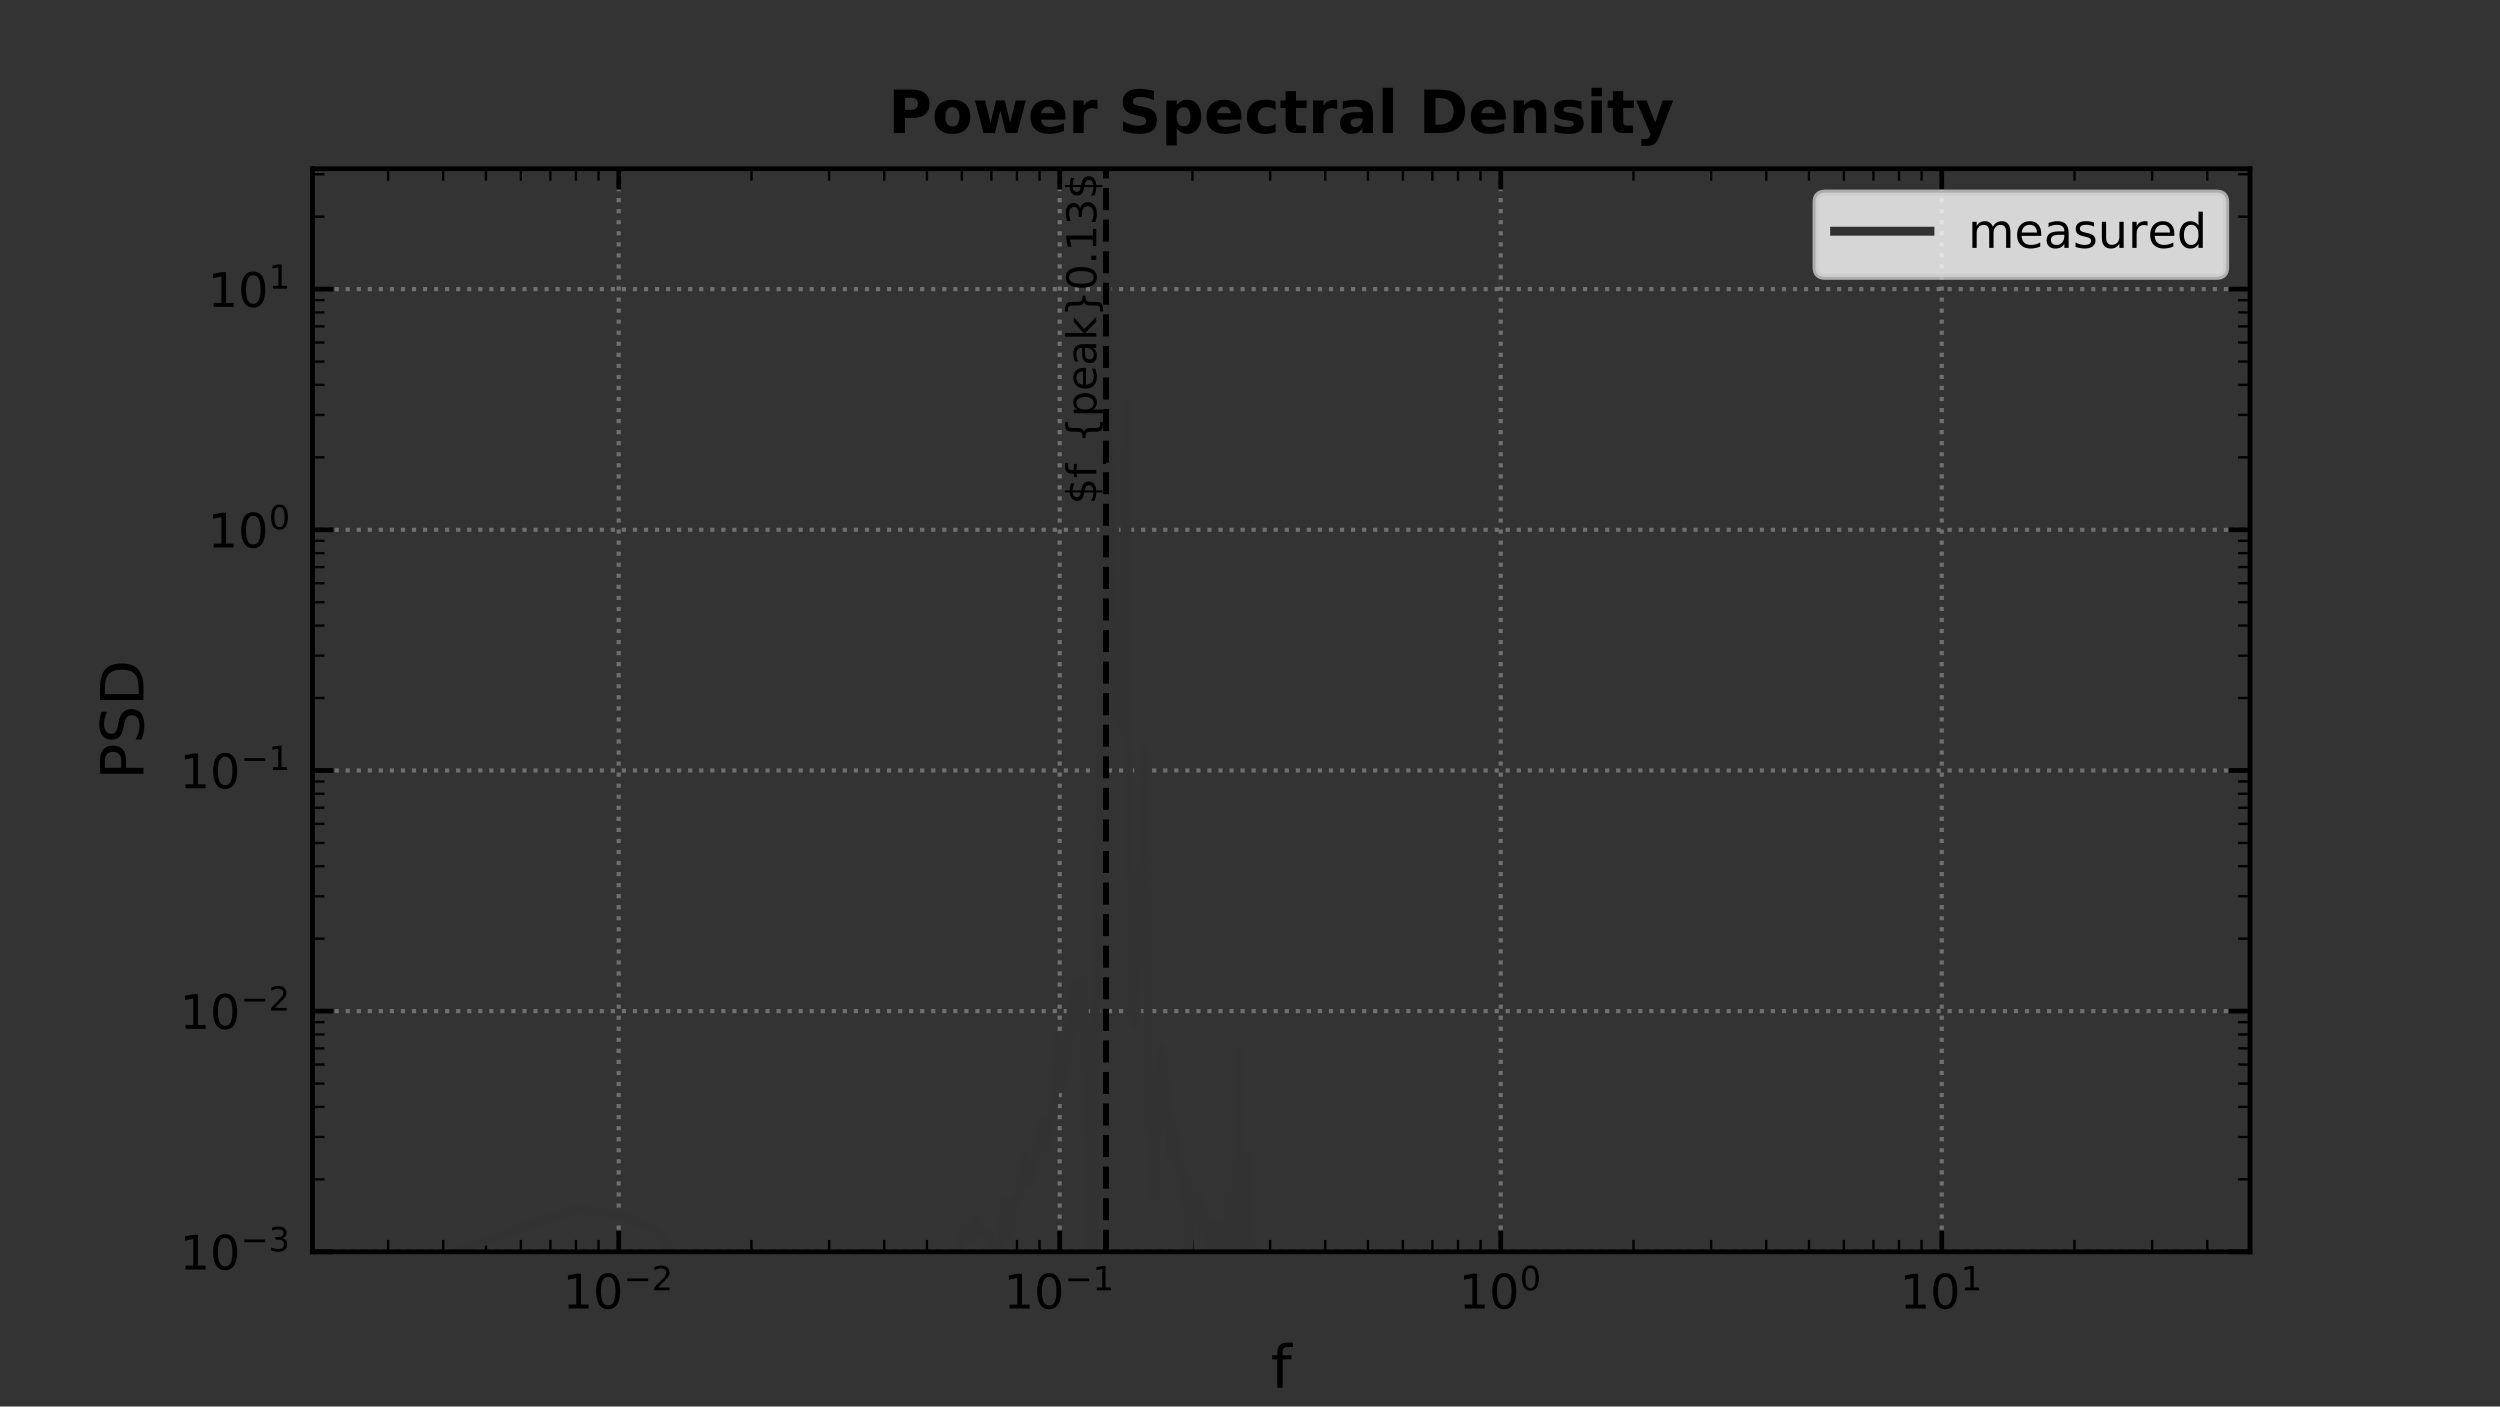 <?xml version="1.0" encoding="utf-8" standalone="no"?>
<!DOCTYPE svg PUBLIC "-//W3C//DTD SVG 1.1//EN"
  "http://www.w3.org/Graphics/SVG/1.1/DTD/svg11.dtd">
<!-- Created with matplotlib (https://matplotlib.org/) -->
<svg height="236.16pt" version="1.1" viewBox="0 0 419.76 236.16" width="419.76pt" xmlns="http://www.w3.org/2000/svg" xmlns:xlink="http://www.w3.org/1999/xlink">
 <rect x="0" y="0" width="419.76" height="236.16" fill="#333333" stroke="none"/>
 <defs>
  <style type="text/css">
*{stroke-linecap:butt;stroke-linejoin:round;}
  </style>
 </defs>
 <g id="figure_1">
  <g id="patch_1">
   <path d="M 0 236.16 
L 419.76 236.16 
L 419.76 0 
L 0 0 
z
" style="fill:none;"/>
  </g>
  <g id="axes_1">
   <g id="patch_2">
    <path d="M 52.47 210.182 
L 377.784 210.182 
L 377.784 28.339 
L 52.47 28.339 
z
" style="fill:none;"/>
   </g>
   <g id="matplotlib.axis_1">
    <g id="xtick_1">
     <g id="line2d_1">
      <path clip-path="url(#pfdbc5220c2)" d="M 103.881 210.182 
L 103.881 28.339 
" style="fill:none;stroke:#808080;stroke-dasharray:0.7,1.155;stroke-dashoffset:0;stroke-opacity:0.8;stroke-width:0.7;"/>
     </g>
     <g id="line2d_2">
      <defs>
       <path d="M 0 0 
L 0 -3.5 
" id="mc0a941c5fb" style="stroke:#000000;stroke-width:0.8;"/>
      </defs>
      <g>
       <use style="fill-opacity:0;stroke:#000000;stroke-width:0.8;" x="103.881" xlink:href="#mc0a941c5fb" y="210.182"/>
      </g>
     </g>
     <g id="line2d_3">
      <defs>
       <path d="M 0 0 
L 0 3.5 
" id="m81ac0a906c" style="stroke:#000000;stroke-width:0.8;"/>
      </defs>
      <g>
       <use style="fill-opacity:0;stroke:#000000;stroke-width:0.8;" x="103.881" xlink:href="#m81ac0a906c" y="28.339"/>
      </g>
     </g>
     <g id="text_1">
      <!-- $\mathdefault{10^{-2}}$ -->
      <defs>
       <path d="M 12.406 8.297 
L 28.516 8.297 
L 28.516 63.922 
L 10.984 60.406 
L 10.984 69.391 
L 28.422 72.906 
L 38.281 72.906 
L 38.281 8.297 
L 54.391 8.297 
L 54.391 0 
L 12.406 0 
z
" id="DejaVuSans-49"/>
       <path d="M 31.781 66.406 
Q 24.172 66.406 20.328 58.906 
Q 16.5 51.422 16.5 36.375 
Q 16.5 21.391 20.328 13.891 
Q 24.172 6.391 31.781 6.391 
Q 39.453 6.391 43.281 13.891 
Q 47.125 21.391 47.125 36.375 
Q 47.125 51.422 43.281 58.906 
Q 39.453 66.406 31.781 66.406 
z
M 31.781 74.219 
Q 44.047 74.219 50.516 64.516 
Q 56.984 54.828 56.984 36.375 
Q 56.984 17.969 50.516 8.266 
Q 44.047 -1.422 31.781 -1.422 
Q 19.531 -1.422 13.062 8.266 
Q 6.594 17.969 6.594 36.375 
Q 6.594 54.828 13.062 64.516 
Q 19.531 74.219 31.781 74.219 
z
" id="DejaVuSans-48"/>
       <path d="M 10.594 35.5 
L 73.188 35.5 
L 73.188 27.203 
L 10.594 27.203 
z
" id="DejaVuSans-8722"/>
       <path d="M 19.188 8.297 
L 53.609 8.297 
L 53.609 0 
L 7.328 0 
L 7.328 8.297 
Q 12.938 14.109 22.625 23.891 
Q 32.328 33.688 34.812 36.531 
Q 39.547 41.844 41.422 45.531 
Q 43.312 49.219 43.312 52.781 
Q 43.312 58.594 39.234 62.25 
Q 35.156 65.922 28.609 65.922 
Q 23.969 65.922 18.812 64.312 
Q 13.672 62.703 7.812 59.422 
L 7.812 69.391 
Q 13.766 71.781 18.938 73 
Q 24.125 74.219 28.422 74.219 
Q 39.75 74.219 46.484 68.547 
Q 53.219 62.891 53.219 53.422 
Q 53.219 48.922 51.531 44.891 
Q 49.859 40.875 45.406 35.406 
Q 44.188 33.984 37.641 27.219 
Q 31.109 20.453 19.188 8.297 
z
" id="DejaVuSans-50"/>
      </defs>
      <g transform="translate(94.481 219.761)scale(0.08 -0.08)">
       <use transform="translate(0 0.766)" xlink:href="#DejaVuSans-49"/>
       <use transform="translate(63.623 0.766)" xlink:href="#DejaVuSans-48"/>
       <use transform="translate(128.203 39.047)scale(0.7)" xlink:href="#DejaVuSans-8722"/>
       <use transform="translate(186.855 39.047)scale(0.7)" xlink:href="#DejaVuSans-50"/>
      </g>
     </g>
    </g>
    <g id="xtick_2">
     <g id="line2d_4">
      <path clip-path="url(#pfdbc5220c2)" d="M 177.929 210.182 
L 177.929 28.339 
" style="fill:none;stroke:#808080;stroke-dasharray:0.7,1.155;stroke-dashoffset:0;stroke-opacity:0.8;stroke-width:0.7;"/>
     </g>
     <g id="line2d_5">
      <g>
       <use style="fill-opacity:0;stroke:#000000;stroke-width:0.8;" x="177.929" xlink:href="#mc0a941c5fb" y="210.182"/>
      </g>
     </g>
     <g id="line2d_6">
      <g>
       <use style="fill-opacity:0;stroke:#000000;stroke-width:0.8;" x="177.929" xlink:href="#m81ac0a906c" y="28.339"/>
      </g>
     </g>
     <g id="text_2">
      <!-- $\mathdefault{10^{-1}}$ -->
      <g transform="translate(168.529 219.761)scale(0.08 -0.08)">
       <use transform="translate(0 0.684)" xlink:href="#DejaVuSans-49"/>
       <use transform="translate(63.623 0.684)" xlink:href="#DejaVuSans-48"/>
       <use transform="translate(128.203 38.966)scale(0.7)" xlink:href="#DejaVuSans-8722"/>
       <use transform="translate(186.855 38.966)scale(0.7)" xlink:href="#DejaVuSans-49"/>
      </g>
     </g>
    </g>
    <g id="xtick_3">
     <g id="line2d_7">
      <path clip-path="url(#pfdbc5220c2)" d="M 251.978 210.182 
L 251.978 28.339 
" style="fill:none;stroke:#808080;stroke-dasharray:0.7,1.155;stroke-dashoffset:0;stroke-opacity:0.8;stroke-width:0.7;"/>
     </g>
     <g id="line2d_8">
      <g>
       <use style="fill-opacity:0;stroke:#000000;stroke-width:0.8;" x="251.978" xlink:href="#mc0a941c5fb" y="210.182"/>
      </g>
     </g>
     <g id="line2d_9">
      <g>
       <use style="fill-opacity:0;stroke:#000000;stroke-width:0.8;" x="251.978" xlink:href="#m81ac0a906c" y="28.339"/>
      </g>
     </g>
     <g id="text_3">
      <!-- $\mathdefault{10^{0}}$ -->
      <g transform="translate(244.938 219.761)scale(0.08 -0.08)">
       <use transform="translate(0 0.766)" xlink:href="#DejaVuSans-49"/>
       <use transform="translate(63.623 0.766)" xlink:href="#DejaVuSans-48"/>
       <use transform="translate(128.203 39.047)scale(0.7)" xlink:href="#DejaVuSans-48"/>
      </g>
     </g>
    </g>
    <g id="xtick_4">
     <g id="line2d_10">
      <path clip-path="url(#pfdbc5220c2)" d="M 326.026 210.182 
L 326.026 28.339 
" style="fill:none;stroke:#808080;stroke-dasharray:0.7,1.155;stroke-dashoffset:0;stroke-opacity:0.8;stroke-width:0.7;"/>
     </g>
     <g id="line2d_11">
      <g>
       <use style="fill-opacity:0;stroke:#000000;stroke-width:0.8;" x="326.026" xlink:href="#mc0a941c5fb" y="210.182"/>
      </g>
     </g>
     <g id="line2d_12">
      <g>
       <use style="fill-opacity:0;stroke:#000000;stroke-width:0.8;" x="326.026" xlink:href="#m81ac0a906c" y="28.339"/>
      </g>
     </g>
     <g id="text_4">
      <!-- $\mathdefault{10^{1}}$ -->
      <g transform="translate(318.986 219.761)scale(0.08 -0.08)">
       <use transform="translate(0 0.684)" xlink:href="#DejaVuSans-49"/>
       <use transform="translate(63.623 0.684)" xlink:href="#DejaVuSans-48"/>
       <use transform="translate(128.203 38.966)scale(0.7)" xlink:href="#DejaVuSans-49"/>
      </g>
     </g>
    </g>
    <g id="xtick_5">
     <g id="line2d_13">
      <defs>
       <path d="M 0 0 
L 0 -2 
" id="m637db1ecd0" style="stroke:#000000;stroke-width:0.4;"/>
      </defs>
      <g>
       <use style="fill-opacity:0;stroke:#000000;stroke-width:0.4;" x="65.163" xlink:href="#m637db1ecd0" y="210.182"/>
      </g>
     </g>
     <g id="line2d_14">
      <defs>
       <path d="M 0 0 
L 0 2 
" id="m69e7ba62c5" style="stroke:#000000;stroke-width:0.4;"/>
      </defs>
      <g>
       <use style="fill-opacity:0;stroke:#000000;stroke-width:0.4;" x="65.163" xlink:href="#m69e7ba62c5" y="28.339"/>
      </g>
     </g>
    </g>
    <g id="xtick_6">
     <g id="line2d_15">
      <g>
       <use style="fill-opacity:0;stroke:#000000;stroke-width:0.4;" x="74.414" xlink:href="#m637db1ecd0" y="210.182"/>
      </g>
     </g>
     <g id="line2d_16">
      <g>
       <use style="fill-opacity:0;stroke:#000000;stroke-width:0.4;" x="74.414" xlink:href="#m69e7ba62c5" y="28.339"/>
      </g>
     </g>
    </g>
    <g id="xtick_7">
     <g id="line2d_17">
      <g>
       <use style="fill-opacity:0;stroke:#000000;stroke-width:0.4;" x="81.59" xlink:href="#m637db1ecd0" y="210.182"/>
      </g>
     </g>
     <g id="line2d_18">
      <g>
       <use style="fill-opacity:0;stroke:#000000;stroke-width:0.4;" x="81.59" xlink:href="#m69e7ba62c5" y="28.339"/>
      </g>
     </g>
    </g>
    <g id="xtick_8">
     <g id="line2d_19">
      <g>
       <use style="fill-opacity:0;stroke:#000000;stroke-width:0.4;" x="87.453" xlink:href="#m637db1ecd0" y="210.182"/>
      </g>
     </g>
     <g id="line2d_20">
      <g>
       <use style="fill-opacity:0;stroke:#000000;stroke-width:0.4;" x="87.453" xlink:href="#m69e7ba62c5" y="28.339"/>
      </g>
     </g>
    </g>
    <g id="xtick_9">
     <g id="line2d_21">
      <g>
       <use style="fill-opacity:0;stroke:#000000;stroke-width:0.4;" x="92.411" xlink:href="#m637db1ecd0" y="210.182"/>
      </g>
     </g>
     <g id="line2d_22">
      <g>
       <use style="fill-opacity:0;stroke:#000000;stroke-width:0.4;" x="92.411" xlink:href="#m69e7ba62c5" y="28.339"/>
      </g>
     </g>
    </g>
    <g id="xtick_10">
     <g id="line2d_23">
      <g>
       <use style="fill-opacity:0;stroke:#000000;stroke-width:0.4;" x="96.705" xlink:href="#m637db1ecd0" y="210.182"/>
      </g>
     </g>
     <g id="line2d_24">
      <g>
       <use style="fill-opacity:0;stroke:#000000;stroke-width:0.4;" x="96.705" xlink:href="#m69e7ba62c5" y="28.339"/>
      </g>
     </g>
    </g>
    <g id="xtick_11">
     <g id="line2d_25">
      <g>
       <use style="fill-opacity:0;stroke:#000000;stroke-width:0.4;" x="100.493" xlink:href="#m637db1ecd0" y="210.182"/>
      </g>
     </g>
     <g id="line2d_26">
      <g>
       <use style="fill-opacity:0;stroke:#000000;stroke-width:0.4;" x="100.493" xlink:href="#m69e7ba62c5" y="28.339"/>
      </g>
     </g>
    </g>
    <g id="xtick_12">
     <g id="line2d_27">
      <g>
       <use style="fill-opacity:0;stroke:#000000;stroke-width:0.4;" x="126.172" xlink:href="#m637db1ecd0" y="210.182"/>
      </g>
     </g>
     <g id="line2d_28">
      <g>
       <use style="fill-opacity:0;stroke:#000000;stroke-width:0.4;" x="126.172" xlink:href="#m69e7ba62c5" y="28.339"/>
      </g>
     </g>
    </g>
    <g id="xtick_13">
     <g id="line2d_29">
      <g>
       <use style="fill-opacity:0;stroke:#000000;stroke-width:0.4;" x="139.211" xlink:href="#m637db1ecd0" y="210.182"/>
      </g>
     </g>
     <g id="line2d_30">
      <g>
       <use style="fill-opacity:0;stroke:#000000;stroke-width:0.4;" x="139.211" xlink:href="#m69e7ba62c5" y="28.339"/>
      </g>
     </g>
    </g>
    <g id="xtick_14">
     <g id="line2d_31">
      <g>
       <use style="fill-opacity:0;stroke:#000000;stroke-width:0.4;" x="148.463" xlink:href="#m637db1ecd0" y="210.182"/>
      </g>
     </g>
     <g id="line2d_32">
      <g>
       <use style="fill-opacity:0;stroke:#000000;stroke-width:0.4;" x="148.463" xlink:href="#m69e7ba62c5" y="28.339"/>
      </g>
     </g>
    </g>
    <g id="xtick_15">
     <g id="line2d_33">
      <g>
       <use style="fill-opacity:0;stroke:#000000;stroke-width:0.4;" x="155.639" xlink:href="#m637db1ecd0" y="210.182"/>
      </g>
     </g>
     <g id="line2d_34">
      <g>
       <use style="fill-opacity:0;stroke:#000000;stroke-width:0.4;" x="155.639" xlink:href="#m69e7ba62c5" y="28.339"/>
      </g>
     </g>
    </g>
    <g id="xtick_16">
     <g id="line2d_35">
      <g>
       <use style="fill-opacity:0;stroke:#000000;stroke-width:0.4;" x="161.502" xlink:href="#m637db1ecd0" y="210.182"/>
      </g>
     </g>
     <g id="line2d_36">
      <g>
       <use style="fill-opacity:0;stroke:#000000;stroke-width:0.4;" x="161.502" xlink:href="#m69e7ba62c5" y="28.339"/>
      </g>
     </g>
    </g>
    <g id="xtick_17">
     <g id="line2d_37">
      <g>
       <use style="fill-opacity:0;stroke:#000000;stroke-width:0.4;" x="166.459" xlink:href="#m637db1ecd0" y="210.182"/>
      </g>
     </g>
     <g id="line2d_38">
      <g>
       <use style="fill-opacity:0;stroke:#000000;stroke-width:0.4;" x="166.459" xlink:href="#m69e7ba62c5" y="28.339"/>
      </g>
     </g>
    </g>
    <g id="xtick_18">
     <g id="line2d_39">
      <g>
       <use style="fill-opacity:0;stroke:#000000;stroke-width:0.4;" x="170.753" xlink:href="#m637db1ecd0" y="210.182"/>
      </g>
     </g>
     <g id="line2d_40">
      <g>
       <use style="fill-opacity:0;stroke:#000000;stroke-width:0.4;" x="170.753" xlink:href="#m69e7ba62c5" y="28.339"/>
      </g>
     </g>
    </g>
    <g id="xtick_19">
     <g id="line2d_41">
      <g>
       <use style="fill-opacity:0;stroke:#000000;stroke-width:0.4;" x="174.541" xlink:href="#m637db1ecd0" y="210.182"/>
      </g>
     </g>
     <g id="line2d_42">
      <g>
       <use style="fill-opacity:0;stroke:#000000;stroke-width:0.4;" x="174.541" xlink:href="#m69e7ba62c5" y="28.339"/>
      </g>
     </g>
    </g>
    <g id="xtick_20">
     <g id="line2d_43">
      <g>
       <use style="fill-opacity:0;stroke:#000000;stroke-width:0.4;" x="200.22" xlink:href="#m637db1ecd0" y="210.182"/>
      </g>
     </g>
     <g id="line2d_44">
      <g>
       <use style="fill-opacity:0;stroke:#000000;stroke-width:0.4;" x="200.22" xlink:href="#m69e7ba62c5" y="28.339"/>
      </g>
     </g>
    </g>
    <g id="xtick_21">
     <g id="line2d_45">
      <g>
       <use style="fill-opacity:0;stroke:#000000;stroke-width:0.4;" x="213.26" xlink:href="#m637db1ecd0" y="210.182"/>
      </g>
     </g>
     <g id="line2d_46">
      <g>
       <use style="fill-opacity:0;stroke:#000000;stroke-width:0.4;" x="213.26" xlink:href="#m69e7ba62c5" y="28.339"/>
      </g>
     </g>
    </g>
    <g id="xtick_22">
     <g id="line2d_47">
      <g>
       <use style="fill-opacity:0;stroke:#000000;stroke-width:0.4;" x="222.511" xlink:href="#m637db1ecd0" y="210.182"/>
      </g>
     </g>
     <g id="line2d_48">
      <g>
       <use style="fill-opacity:0;stroke:#000000;stroke-width:0.4;" x="222.511" xlink:href="#m69e7ba62c5" y="28.339"/>
      </g>
     </g>
    </g>
    <g id="xtick_23">
     <g id="line2d_49">
      <g>
       <use style="fill-opacity:0;stroke:#000000;stroke-width:0.4;" x="229.687" xlink:href="#m637db1ecd0" y="210.182"/>
      </g>
     </g>
     <g id="line2d_50">
      <g>
       <use style="fill-opacity:0;stroke:#000000;stroke-width:0.4;" x="229.687" xlink:href="#m69e7ba62c5" y="28.339"/>
      </g>
     </g>
    </g>
    <g id="xtick_24">
     <g id="line2d_51">
      <g>
       <use style="fill-opacity:0;stroke:#000000;stroke-width:0.4;" x="235.55" xlink:href="#m637db1ecd0" y="210.182"/>
      </g>
     </g>
     <g id="line2d_52">
      <g>
       <use style="fill-opacity:0;stroke:#000000;stroke-width:0.4;" x="235.55" xlink:href="#m69e7ba62c5" y="28.339"/>
      </g>
     </g>
    </g>
    <g id="xtick_25">
     <g id="line2d_53">
      <g>
       <use style="fill-opacity:0;stroke:#000000;stroke-width:0.4;" x="240.508" xlink:href="#m637db1ecd0" y="210.182"/>
      </g>
     </g>
     <g id="line2d_54">
      <g>
       <use style="fill-opacity:0;stroke:#000000;stroke-width:0.4;" x="240.508" xlink:href="#m69e7ba62c5" y="28.339"/>
      </g>
     </g>
    </g>
    <g id="xtick_26">
     <g id="line2d_55">
      <g>
       <use style="fill-opacity:0;stroke:#000000;stroke-width:0.4;" x="244.802" xlink:href="#m637db1ecd0" y="210.182"/>
      </g>
     </g>
     <g id="line2d_56">
      <g>
       <use style="fill-opacity:0;stroke:#000000;stroke-width:0.4;" x="244.802" xlink:href="#m69e7ba62c5" y="28.339"/>
      </g>
     </g>
    </g>
    <g id="xtick_27">
     <g id="line2d_57">
      <g>
       <use style="fill-opacity:0;stroke:#000000;stroke-width:0.4;" x="248.59" xlink:href="#m637db1ecd0" y="210.182"/>
      </g>
     </g>
     <g id="line2d_58">
      <g>
       <use style="fill-opacity:0;stroke:#000000;stroke-width:0.4;" x="248.59" xlink:href="#m69e7ba62c5" y="28.339"/>
      </g>
     </g>
    </g>
    <g id="xtick_28">
     <g id="line2d_59">
      <g>
       <use style="fill-opacity:0;stroke:#000000;stroke-width:0.4;" x="274.269" xlink:href="#m637db1ecd0" y="210.182"/>
      </g>
     </g>
     <g id="line2d_60">
      <g>
       <use style="fill-opacity:0;stroke:#000000;stroke-width:0.4;" x="274.269" xlink:href="#m69e7ba62c5" y="28.339"/>
      </g>
     </g>
    </g>
    <g id="xtick_29">
     <g id="line2d_61">
      <g>
       <use style="fill-opacity:0;stroke:#000000;stroke-width:0.4;" x="287.308" xlink:href="#m637db1ecd0" y="210.182"/>
      </g>
     </g>
     <g id="line2d_62">
      <g>
       <use style="fill-opacity:0;stroke:#000000;stroke-width:0.4;" x="287.308" xlink:href="#m69e7ba62c5" y="28.339"/>
      </g>
     </g>
    </g>
    <g id="xtick_30">
     <g id="line2d_63">
      <g>
       <use style="fill-opacity:0;stroke:#000000;stroke-width:0.4;" x="296.56" xlink:href="#m637db1ecd0" y="210.182"/>
      </g>
     </g>
     <g id="line2d_64">
      <g>
       <use style="fill-opacity:0;stroke:#000000;stroke-width:0.4;" x="296.56" xlink:href="#m69e7ba62c5" y="28.339"/>
      </g>
     </g>
    </g>
    <g id="xtick_31">
     <g id="line2d_65">
      <g>
       <use style="fill-opacity:0;stroke:#000000;stroke-width:0.4;" x="303.736" xlink:href="#m637db1ecd0" y="210.182"/>
      </g>
     </g>
     <g id="line2d_66">
      <g>
       <use style="fill-opacity:0;stroke:#000000;stroke-width:0.4;" x="303.736" xlink:href="#m69e7ba62c5" y="28.339"/>
      </g>
     </g>
    </g>
    <g id="xtick_32">
     <g id="line2d_67">
      <g>
       <use style="fill-opacity:0;stroke:#000000;stroke-width:0.4;" x="309.599" xlink:href="#m637db1ecd0" y="210.182"/>
      </g>
     </g>
     <g id="line2d_68">
      <g>
       <use style="fill-opacity:0;stroke:#000000;stroke-width:0.4;" x="309.599" xlink:href="#m69e7ba62c5" y="28.339"/>
      </g>
     </g>
    </g>
    <g id="xtick_33">
     <g id="line2d_69">
      <g>
       <use style="fill-opacity:0;stroke:#000000;stroke-width:0.4;" x="314.556" xlink:href="#m637db1ecd0" y="210.182"/>
      </g>
     </g>
     <g id="line2d_70">
      <g>
       <use style="fill-opacity:0;stroke:#000000;stroke-width:0.4;" x="314.556" xlink:href="#m69e7ba62c5" y="28.339"/>
      </g>
     </g>
    </g>
    <g id="xtick_34">
     <g id="line2d_71">
      <g>
       <use style="fill-opacity:0;stroke:#000000;stroke-width:0.4;" x="318.85" xlink:href="#m637db1ecd0" y="210.182"/>
      </g>
     </g>
     <g id="line2d_72">
      <g>
       <use style="fill-opacity:0;stroke:#000000;stroke-width:0.4;" x="318.85" xlink:href="#m69e7ba62c5" y="28.339"/>
      </g>
     </g>
    </g>
    <g id="xtick_35">
     <g id="line2d_73">
      <g>
       <use style="fill-opacity:0;stroke:#000000;stroke-width:0.4;" x="322.638" xlink:href="#m637db1ecd0" y="210.182"/>
      </g>
     </g>
     <g id="line2d_74">
      <g>
       <use style="fill-opacity:0;stroke:#000000;stroke-width:0.4;" x="322.638" xlink:href="#m69e7ba62c5" y="28.339"/>
      </g>
     </g>
    </g>
    <g id="xtick_36">
     <g id="line2d_75">
      <g>
       <use style="fill-opacity:0;stroke:#000000;stroke-width:0.4;" x="348.317" xlink:href="#m637db1ecd0" y="210.182"/>
      </g>
     </g>
     <g id="line2d_76">
      <g>
       <use style="fill-opacity:0;stroke:#000000;stroke-width:0.4;" x="348.317" xlink:href="#m69e7ba62c5" y="28.339"/>
      </g>
     </g>
    </g>
    <g id="xtick_37">
     <g id="line2d_77">
      <g>
       <use style="fill-opacity:0;stroke:#000000;stroke-width:0.4;" x="361.356" xlink:href="#m637db1ecd0" y="210.182"/>
      </g>
     </g>
     <g id="line2d_78">
      <g>
       <use style="fill-opacity:0;stroke:#000000;stroke-width:0.4;" x="361.356" xlink:href="#m69e7ba62c5" y="28.339"/>
      </g>
     </g>
    </g>
    <g id="xtick_38">
     <g id="line2d_79">
      <g>
       <use style="fill-opacity:0;stroke:#000000;stroke-width:0.4;" x="370.608" xlink:href="#m637db1ecd0" y="210.182"/>
      </g>
     </g>
     <g id="line2d_80">
      <g>
       <use style="fill-opacity:0;stroke:#000000;stroke-width:0.4;" x="370.608" xlink:href="#m69e7ba62c5" y="28.339"/>
      </g>
     </g>
    </g>
    <g id="xtick_39">
     <g id="line2d_81">
      <g>
       <use style="fill-opacity:0;stroke:#000000;stroke-width:0.4;" x="377.784" xlink:href="#m637db1ecd0" y="210.182"/>
      </g>
     </g>
     <g id="line2d_82">
      <g>
       <use style="fill-opacity:0;stroke:#000000;stroke-width:0.4;" x="377.784" xlink:href="#m69e7ba62c5" y="28.339"/>
      </g>
     </g>
    </g>
    <g id="text_5">
     <!-- f -->
     <defs>
      <path d="M 37.109 75.984 
L 37.109 68.5 
L 28.516 68.5 
Q 23.688 68.5 21.797 66.547 
Q 19.922 64.594 19.922 59.516 
L 19.922 54.688 
L 34.719 54.688 
L 34.719 47.703 
L 19.922 47.703 
L 19.922 0 
L 10.891 0 
L 10.891 47.703 
L 2.297 47.703 
L 2.297 54.688 
L 10.891 54.688 
L 10.891 58.5 
Q 10.891 67.625 15.141 71.797 
Q 19.391 75.984 28.609 75.984 
z
" id="DejaVuSans-102"/>
     </defs>
     <g transform="translate(213.367 233.023)scale(0.1 -0.1)">
      <use xlink:href="#DejaVuSans-102"/>
     </g>
    </g>
   </g>
   <g id="matplotlib.axis_2">
    <g id="ytick_1">
     <g id="line2d_83">
      <path clip-path="url(#pfdbc5220c2)" d="M 52.47 210.182 
L 377.784 210.182 
" style="fill:none;stroke:#808080;stroke-dasharray:0.7,1.155;stroke-dashoffset:0;stroke-opacity:0.8;stroke-width:0.7;"/>
     </g>
     <g id="line2d_84">
      <defs>
       <path d="M 0 0 
L 3.5 0 
" id="ma6465ac7a0" style="stroke:#000000;stroke-width:0.8;"/>
      </defs>
      <g>
       <use style="fill-opacity:0;stroke:#000000;stroke-width:0.8;" x="52.47" xlink:href="#ma6465ac7a0" y="210.182"/>
      </g>
     </g>
     <g id="line2d_85">
      <defs>
       <path d="M 0 0 
L -3.5 0 
" id="m5000154e7a" style="stroke:#000000;stroke-width:0.8;"/>
      </defs>
      <g>
       <use style="fill-opacity:0;stroke:#000000;stroke-width:0.8;" x="377.784" xlink:href="#m5000154e7a" y="210.182"/>
      </g>
     </g>
     <g id="text_6">
      <!-- $\mathdefault{10^{-3}}$ -->
      <defs>
       <path d="M 40.578 39.312 
Q 47.656 37.797 51.625 33 
Q 55.609 28.219 55.609 21.188 
Q 55.609 10.406 48.188 4.484 
Q 40.766 -1.422 27.094 -1.422 
Q 22.516 -1.422 17.656 -0.516 
Q 12.797 0.391 7.625 2.203 
L 7.625 11.719 
Q 11.719 9.328 16.594 8.109 
Q 21.484 6.891 26.812 6.891 
Q 36.078 6.891 40.938 10.547 
Q 45.797 14.203 45.797 21.188 
Q 45.797 27.641 41.281 31.266 
Q 36.766 34.906 28.719 34.906 
L 20.219 34.906 
L 20.219 43.016 
L 29.109 43.016 
Q 36.375 43.016 40.234 45.922 
Q 44.094 48.828 44.094 54.297 
Q 44.094 59.906 40.109 62.906 
Q 36.141 65.922 28.719 65.922 
Q 24.656 65.922 20.016 65.031 
Q 15.375 64.156 9.812 62.312 
L 9.812 71.094 
Q 15.438 72.656 20.344 73.438 
Q 25.25 74.219 29.594 74.219 
Q 40.828 74.219 47.359 69.109 
Q 53.906 64.016 53.906 55.328 
Q 53.906 49.266 50.438 45.094 
Q 46.969 40.922 40.578 39.312 
z
" id="DejaVuSans-51"/>
      </defs>
      <g transform="translate(30.17 213.222)scale(0.08 -0.08)">
       <use transform="translate(0 0.766)" xlink:href="#DejaVuSans-49"/>
       <use transform="translate(63.623 0.766)" xlink:href="#DejaVuSans-48"/>
       <use transform="translate(128.203 39.047)scale(0.7)" xlink:href="#DejaVuSans-8722"/>
       <use transform="translate(186.855 39.047)scale(0.7)" xlink:href="#DejaVuSans-51"/>
      </g>
     </g>
    </g>
    <g id="ytick_2">
     <g id="line2d_86">
      <path clip-path="url(#pfdbc5220c2)" d="M 52.47 169.773 
L 377.784 169.773 
" style="fill:none;stroke:#808080;stroke-dasharray:0.7,1.155;stroke-dashoffset:0;stroke-opacity:0.8;stroke-width:0.7;"/>
     </g>
     <g id="line2d_87">
      <g>
       <use style="fill-opacity:0;stroke:#000000;stroke-width:0.8;" x="52.47" xlink:href="#ma6465ac7a0" y="169.773"/>
      </g>
     </g>
     <g id="line2d_88">
      <g>
       <use style="fill-opacity:0;stroke:#000000;stroke-width:0.8;" x="377.784" xlink:href="#m5000154e7a" y="169.773"/>
      </g>
     </g>
     <g id="text_7">
      <!-- $\mathdefault{10^{-2}}$ -->
      <g transform="translate(30.17 172.812)scale(0.08 -0.08)">
       <use transform="translate(0 0.766)" xlink:href="#DejaVuSans-49"/>
       <use transform="translate(63.623 0.766)" xlink:href="#DejaVuSans-48"/>
       <use transform="translate(128.203 39.047)scale(0.7)" xlink:href="#DejaVuSans-8722"/>
       <use transform="translate(186.855 39.047)scale(0.7)" xlink:href="#DejaVuSans-50"/>
      </g>
     </g>
    </g>
    <g id="ytick_3">
     <g id="line2d_89">
      <path clip-path="url(#pfdbc5220c2)" d="M 52.47 129.363 
L 377.784 129.363 
" style="fill:none;stroke:#808080;stroke-dasharray:0.7,1.155;stroke-dashoffset:0;stroke-opacity:0.8;stroke-width:0.7;"/>
     </g>
     <g id="line2d_90">
      <g>
       <use style="fill-opacity:0;stroke:#000000;stroke-width:0.8;" x="52.47" xlink:href="#ma6465ac7a0" y="129.363"/>
      </g>
     </g>
     <g id="line2d_91">
      <g>
       <use style="fill-opacity:0;stroke:#000000;stroke-width:0.8;" x="377.784" xlink:href="#m5000154e7a" y="129.363"/>
      </g>
     </g>
     <g id="text_8">
      <!-- $\mathdefault{10^{-1}}$ -->
      <g transform="translate(30.17 132.403)scale(0.08 -0.08)">
       <use transform="translate(0 0.684)" xlink:href="#DejaVuSans-49"/>
       <use transform="translate(63.623 0.684)" xlink:href="#DejaVuSans-48"/>
       <use transform="translate(128.203 38.966)scale(0.7)" xlink:href="#DejaVuSans-8722"/>
       <use transform="translate(186.855 38.966)scale(0.7)" xlink:href="#DejaVuSans-49"/>
      </g>
     </g>
    </g>
    <g id="ytick_4">
     <g id="line2d_92">
      <path clip-path="url(#pfdbc5220c2)" d="M 52.47 88.954 
L 377.784 88.954 
" style="fill:none;stroke:#808080;stroke-dasharray:0.7,1.155;stroke-dashoffset:0;stroke-opacity:0.8;stroke-width:0.7;"/>
     </g>
     <g id="line2d_93">
      <g>
       <use style="fill-opacity:0;stroke:#000000;stroke-width:0.8;" x="52.47" xlink:href="#ma6465ac7a0" y="88.954"/>
      </g>
     </g>
     <g id="line2d_94">
      <g>
       <use style="fill-opacity:0;stroke:#000000;stroke-width:0.8;" x="377.784" xlink:href="#m5000154e7a" y="88.954"/>
      </g>
     </g>
     <g id="text_9">
      <!-- $\mathdefault{10^{0}}$ -->
      <g transform="translate(34.89 91.993)scale(0.08 -0.08)">
       <use transform="translate(0 0.766)" xlink:href="#DejaVuSans-49"/>
       <use transform="translate(63.623 0.766)" xlink:href="#DejaVuSans-48"/>
       <use transform="translate(128.203 39.047)scale(0.7)" xlink:href="#DejaVuSans-48"/>
      </g>
     </g>
    </g>
    <g id="ytick_5">
     <g id="line2d_95">
      <path clip-path="url(#pfdbc5220c2)" d="M 52.47 48.544 
L 377.784 48.544 
" style="fill:none;stroke:#808080;stroke-dasharray:0.7,1.155;stroke-dashoffset:0;stroke-opacity:0.8;stroke-width:0.7;"/>
     </g>
     <g id="line2d_96">
      <g>
       <use style="fill-opacity:0;stroke:#000000;stroke-width:0.8;" x="52.47" xlink:href="#ma6465ac7a0" y="48.544"/>
      </g>
     </g>
     <g id="line2d_97">
      <g>
       <use style="fill-opacity:0;stroke:#000000;stroke-width:0.8;" x="377.784" xlink:href="#m5000154e7a" y="48.544"/>
      </g>
     </g>
     <g id="text_10">
      <!-- $\mathdefault{10^{1}}$ -->
      <g transform="translate(34.89 51.583)scale(0.08 -0.08)">
       <use transform="translate(0 0.684)" xlink:href="#DejaVuSans-49"/>
       <use transform="translate(63.623 0.684)" xlink:href="#DejaVuSans-48"/>
       <use transform="translate(128.203 38.966)scale(0.7)" xlink:href="#DejaVuSans-49"/>
      </g>
     </g>
    </g>
    <g id="ytick_6">
     <g id="line2d_98">
      <defs>
       <path d="M 0 0 
L 2 0 
" id="md4e31962ab" style="stroke:#000000;stroke-width:0.4;"/>
      </defs>
      <g>
       <use style="fill-opacity:0;stroke:#000000;stroke-width:0.4;" x="52.47" xlink:href="#md4e31962ab" y="198.018"/>
      </g>
     </g>
     <g id="line2d_99">
      <defs>
       <path d="M 0 0 
L -2 0 
" id="m4bd24e70f8" style="stroke:#000000;stroke-width:0.4;"/>
      </defs>
      <g>
       <use style="fill-opacity:0;stroke:#000000;stroke-width:0.4;" x="377.784" xlink:href="#m4bd24e70f8" y="198.018"/>
      </g>
     </g>
    </g>
    <g id="ytick_7">
     <g id="line2d_100">
      <g>
       <use style="fill-opacity:0;stroke:#000000;stroke-width:0.4;" x="52.47" xlink:href="#md4e31962ab" y="190.902"/>
      </g>
     </g>
     <g id="line2d_101">
      <g>
       <use style="fill-opacity:0;stroke:#000000;stroke-width:0.4;" x="377.784" xlink:href="#m4bd24e70f8" y="190.902"/>
      </g>
     </g>
    </g>
    <g id="ytick_8">
     <g id="line2d_102">
      <g>
       <use style="fill-opacity:0;stroke:#000000;stroke-width:0.4;" x="52.47" xlink:href="#md4e31962ab" y="185.853"/>
      </g>
     </g>
     <g id="line2d_103">
      <g>
       <use style="fill-opacity:0;stroke:#000000;stroke-width:0.4;" x="377.784" xlink:href="#m4bd24e70f8" y="185.853"/>
      </g>
     </g>
    </g>
    <g id="ytick_9">
     <g id="line2d_104">
      <g>
       <use style="fill-opacity:0;stroke:#000000;stroke-width:0.4;" x="52.47" xlink:href="#md4e31962ab" y="181.937"/>
      </g>
     </g>
     <g id="line2d_105">
      <g>
       <use style="fill-opacity:0;stroke:#000000;stroke-width:0.4;" x="377.784" xlink:href="#m4bd24e70f8" y="181.937"/>
      </g>
     </g>
    </g>
    <g id="ytick_10">
     <g id="line2d_106">
      <g>
       <use style="fill-opacity:0;stroke:#000000;stroke-width:0.4;" x="52.47" xlink:href="#md4e31962ab" y="178.738"/>
      </g>
     </g>
     <g id="line2d_107">
      <g>
       <use style="fill-opacity:0;stroke:#000000;stroke-width:0.4;" x="377.784" xlink:href="#m4bd24e70f8" y="178.738"/>
      </g>
     </g>
    </g>
    <g id="ytick_11">
     <g id="line2d_108">
      <g>
       <use style="fill-opacity:0;stroke:#000000;stroke-width:0.4;" x="52.47" xlink:href="#md4e31962ab" y="176.032"/>
      </g>
     </g>
     <g id="line2d_109">
      <g>
       <use style="fill-opacity:0;stroke:#000000;stroke-width:0.4;" x="377.784" xlink:href="#m4bd24e70f8" y="176.032"/>
      </g>
     </g>
    </g>
    <g id="ytick_12">
     <g id="line2d_110">
      <g>
       <use style="fill-opacity:0;stroke:#000000;stroke-width:0.4;" x="52.47" xlink:href="#md4e31962ab" y="173.689"/>
      </g>
     </g>
     <g id="line2d_111">
      <g>
       <use style="fill-opacity:0;stroke:#000000;stroke-width:0.4;" x="377.784" xlink:href="#m4bd24e70f8" y="173.689"/>
      </g>
     </g>
    </g>
    <g id="ytick_13">
     <g id="line2d_112">
      <g>
       <use style="fill-opacity:0;stroke:#000000;stroke-width:0.4;" x="52.47" xlink:href="#md4e31962ab" y="171.622"/>
      </g>
     </g>
     <g id="line2d_113">
      <g>
       <use style="fill-opacity:0;stroke:#000000;stroke-width:0.4;" x="377.784" xlink:href="#m4bd24e70f8" y="171.622"/>
      </g>
     </g>
    </g>
    <g id="ytick_14">
     <g id="line2d_114">
      <g>
       <use style="fill-opacity:0;stroke:#000000;stroke-width:0.4;" x="52.47" xlink:href="#md4e31962ab" y="157.608"/>
      </g>
     </g>
     <g id="line2d_115">
      <g>
       <use style="fill-opacity:0;stroke:#000000;stroke-width:0.4;" x="377.784" xlink:href="#m4bd24e70f8" y="157.608"/>
      </g>
     </g>
    </g>
    <g id="ytick_15">
     <g id="line2d_116">
      <g>
       <use style="fill-opacity:0;stroke:#000000;stroke-width:0.4;" x="52.47" xlink:href="#md4e31962ab" y="150.493"/>
      </g>
     </g>
     <g id="line2d_117">
      <g>
       <use style="fill-opacity:0;stroke:#000000;stroke-width:0.4;" x="377.784" xlink:href="#m4bd24e70f8" y="150.493"/>
      </g>
     </g>
    </g>
    <g id="ytick_16">
     <g id="line2d_118">
      <g>
       <use style="fill-opacity:0;stroke:#000000;stroke-width:0.4;" x="52.47" xlink:href="#md4e31962ab" y="145.444"/>
      </g>
     </g>
     <g id="line2d_119">
      <g>
       <use style="fill-opacity:0;stroke:#000000;stroke-width:0.4;" x="377.784" xlink:href="#m4bd24e70f8" y="145.444"/>
      </g>
     </g>
    </g>
    <g id="ytick_17">
     <g id="line2d_120">
      <g>
       <use style="fill-opacity:0;stroke:#000000;stroke-width:0.4;" x="52.47" xlink:href="#md4e31962ab" y="141.528"/>
      </g>
     </g>
     <g id="line2d_121">
      <g>
       <use style="fill-opacity:0;stroke:#000000;stroke-width:0.4;" x="377.784" xlink:href="#m4bd24e70f8" y="141.528"/>
      </g>
     </g>
    </g>
    <g id="ytick_18">
     <g id="line2d_122">
      <g>
       <use style="fill-opacity:0;stroke:#000000;stroke-width:0.4;" x="52.47" xlink:href="#md4e31962ab" y="138.328"/>
      </g>
     </g>
     <g id="line2d_123">
      <g>
       <use style="fill-opacity:0;stroke:#000000;stroke-width:0.4;" x="377.784" xlink:href="#m4bd24e70f8" y="138.328"/>
      </g>
     </g>
    </g>
    <g id="ytick_19">
     <g id="line2d_124">
      <g>
       <use style="fill-opacity:0;stroke:#000000;stroke-width:0.4;" x="52.47" xlink:href="#md4e31962ab" y="135.623"/>
      </g>
     </g>
     <g id="line2d_125">
      <g>
       <use style="fill-opacity:0;stroke:#000000;stroke-width:0.4;" x="377.784" xlink:href="#m4bd24e70f8" y="135.623"/>
      </g>
     </g>
    </g>
    <g id="ytick_20">
     <g id="line2d_126">
      <g>
       <use style="fill-opacity:0;stroke:#000000;stroke-width:0.4;" x="52.47" xlink:href="#md4e31962ab" y="133.279"/>
      </g>
     </g>
     <g id="line2d_127">
      <g>
       <use style="fill-opacity:0;stroke:#000000;stroke-width:0.4;" x="377.784" xlink:href="#m4bd24e70f8" y="133.279"/>
      </g>
     </g>
    </g>
    <g id="ytick_21">
     <g id="line2d_128">
      <g>
       <use style="fill-opacity:0;stroke:#000000;stroke-width:0.4;" x="52.47" xlink:href="#md4e31962ab" y="131.212"/>
      </g>
     </g>
     <g id="line2d_129">
      <g>
       <use style="fill-opacity:0;stroke:#000000;stroke-width:0.4;" x="377.784" xlink:href="#m4bd24e70f8" y="131.212"/>
      </g>
     </g>
    </g>
    <g id="ytick_22">
     <g id="line2d_130">
      <g>
       <use style="fill-opacity:0;stroke:#000000;stroke-width:0.4;" x="52.47" xlink:href="#md4e31962ab" y="117.199"/>
      </g>
     </g>
     <g id="line2d_131">
      <g>
       <use style="fill-opacity:0;stroke:#000000;stroke-width:0.4;" x="377.784" xlink:href="#m4bd24e70f8" y="117.199"/>
      </g>
     </g>
    </g>
    <g id="ytick_23">
     <g id="line2d_132">
      <g>
       <use style="fill-opacity:0;stroke:#000000;stroke-width:0.4;" x="52.47" xlink:href="#md4e31962ab" y="110.083"/>
      </g>
     </g>
     <g id="line2d_133">
      <g>
       <use style="fill-opacity:0;stroke:#000000;stroke-width:0.4;" x="377.784" xlink:href="#m4bd24e70f8" y="110.083"/>
      </g>
     </g>
    </g>
    <g id="ytick_24">
     <g id="line2d_134">
      <g>
       <use style="fill-opacity:0;stroke:#000000;stroke-width:0.4;" x="52.47" xlink:href="#md4e31962ab" y="105.034"/>
      </g>
     </g>
     <g id="line2d_135">
      <g>
       <use style="fill-opacity:0;stroke:#000000;stroke-width:0.4;" x="377.784" xlink:href="#m4bd24e70f8" y="105.034"/>
      </g>
     </g>
    </g>
    <g id="ytick_25">
     <g id="line2d_136">
      <g>
       <use style="fill-opacity:0;stroke:#000000;stroke-width:0.4;" x="52.47" xlink:href="#md4e31962ab" y="101.118"/>
      </g>
     </g>
     <g id="line2d_137">
      <g>
       <use style="fill-opacity:0;stroke:#000000;stroke-width:0.4;" x="377.784" xlink:href="#m4bd24e70f8" y="101.118"/>
      </g>
     </g>
    </g>
    <g id="ytick_26">
     <g id="line2d_138">
      <g>
       <use style="fill-opacity:0;stroke:#000000;stroke-width:0.4;" x="52.47" xlink:href="#md4e31962ab" y="97.918"/>
      </g>
     </g>
     <g id="line2d_139">
      <g>
       <use style="fill-opacity:0;stroke:#000000;stroke-width:0.4;" x="377.784" xlink:href="#m4bd24e70f8" y="97.918"/>
      </g>
     </g>
    </g>
    <g id="ytick_27">
     <g id="line2d_140">
      <g>
       <use style="fill-opacity:0;stroke:#000000;stroke-width:0.4;" x="52.47" xlink:href="#md4e31962ab" y="95.213"/>
      </g>
     </g>
     <g id="line2d_141">
      <g>
       <use style="fill-opacity:0;stroke:#000000;stroke-width:0.4;" x="377.784" xlink:href="#m4bd24e70f8" y="95.213"/>
      </g>
     </g>
    </g>
    <g id="ytick_28">
     <g id="line2d_142">
      <g>
       <use style="fill-opacity:0;stroke:#000000;stroke-width:0.4;" x="52.47" xlink:href="#md4e31962ab" y="92.87"/>
      </g>
     </g>
     <g id="line2d_143">
      <g>
       <use style="fill-opacity:0;stroke:#000000;stroke-width:0.4;" x="377.784" xlink:href="#m4bd24e70f8" y="92.87"/>
      </g>
     </g>
    </g>
    <g id="ytick_29">
     <g id="line2d_144">
      <g>
       <use style="fill-opacity:0;stroke:#000000;stroke-width:0.4;" x="52.47" xlink:href="#md4e31962ab" y="90.803"/>
      </g>
     </g>
     <g id="line2d_145">
      <g>
       <use style="fill-opacity:0;stroke:#000000;stroke-width:0.4;" x="377.784" xlink:href="#m4bd24e70f8" y="90.803"/>
      </g>
     </g>
    </g>
    <g id="ytick_30">
     <g id="line2d_146">
      <g>
       <use style="fill-opacity:0;stroke:#000000;stroke-width:0.4;" x="52.47" xlink:href="#md4e31962ab" y="76.789"/>
      </g>
     </g>
     <g id="line2d_147">
      <g>
       <use style="fill-opacity:0;stroke:#000000;stroke-width:0.4;" x="377.784" xlink:href="#m4bd24e70f8" y="76.789"/>
      </g>
     </g>
    </g>
    <g id="ytick_31">
     <g id="line2d_148">
      <g>
       <use style="fill-opacity:0;stroke:#000000;stroke-width:0.4;" x="52.47" xlink:href="#md4e31962ab" y="69.673"/>
      </g>
     </g>
     <g id="line2d_149">
      <g>
       <use style="fill-opacity:0;stroke:#000000;stroke-width:0.4;" x="377.784" xlink:href="#m4bd24e70f8" y="69.673"/>
      </g>
     </g>
    </g>
    <g id="ytick_32">
     <g id="line2d_150">
      <g>
       <use style="fill-opacity:0;stroke:#000000;stroke-width:0.4;" x="52.47" xlink:href="#md4e31962ab" y="64.625"/>
      </g>
     </g>
     <g id="line2d_151">
      <g>
       <use style="fill-opacity:0;stroke:#000000;stroke-width:0.4;" x="377.784" xlink:href="#m4bd24e70f8" y="64.625"/>
      </g>
     </g>
    </g>
    <g id="ytick_33">
     <g id="line2d_152">
      <g>
       <use style="fill-opacity:0;stroke:#000000;stroke-width:0.4;" x="52.47" xlink:href="#md4e31962ab" y="60.709"/>
      </g>
     </g>
     <g id="line2d_153">
      <g>
       <use style="fill-opacity:0;stroke:#000000;stroke-width:0.4;" x="377.784" xlink:href="#m4bd24e70f8" y="60.709"/>
      </g>
     </g>
    </g>
    <g id="ytick_34">
     <g id="line2d_154">
      <g>
       <use style="fill-opacity:0;stroke:#000000;stroke-width:0.4;" x="52.47" xlink:href="#md4e31962ab" y="57.509"/>
      </g>
     </g>
     <g id="line2d_155">
      <g>
       <use style="fill-opacity:0;stroke:#000000;stroke-width:0.4;" x="377.784" xlink:href="#m4bd24e70f8" y="57.509"/>
      </g>
     </g>
    </g>
    <g id="ytick_35">
     <g id="line2d_156">
      <g>
       <use style="fill-opacity:0;stroke:#000000;stroke-width:0.4;" x="52.47" xlink:href="#md4e31962ab" y="54.804"/>
      </g>
     </g>
     <g id="line2d_157">
      <g>
       <use style="fill-opacity:0;stroke:#000000;stroke-width:0.4;" x="377.784" xlink:href="#m4bd24e70f8" y="54.804"/>
      </g>
     </g>
    </g>
    <g id="ytick_36">
     <g id="line2d_158">
      <g>
       <use style="fill-opacity:0;stroke:#000000;stroke-width:0.4;" x="52.47" xlink:href="#md4e31962ab" y="52.46"/>
      </g>
     </g>
     <g id="line2d_159">
      <g>
       <use style="fill-opacity:0;stroke:#000000;stroke-width:0.4;" x="377.784" xlink:href="#m4bd24e70f8" y="52.46"/>
      </g>
     </g>
    </g>
    <g id="ytick_37">
     <g id="line2d_160">
      <g>
       <use style="fill-opacity:0;stroke:#000000;stroke-width:0.4;" x="52.47" xlink:href="#md4e31962ab" y="50.393"/>
      </g>
     </g>
     <g id="line2d_161">
      <g>
       <use style="fill-opacity:0;stroke:#000000;stroke-width:0.4;" x="377.784" xlink:href="#m4bd24e70f8" y="50.393"/>
      </g>
     </g>
    </g>
    <g id="ytick_38">
     <g id="line2d_162">
      <g>
       <use style="fill-opacity:0;stroke:#000000;stroke-width:0.4;" x="52.47" xlink:href="#md4e31962ab" y="36.379"/>
      </g>
     </g>
     <g id="line2d_163">
      <g>
       <use style="fill-opacity:0;stroke:#000000;stroke-width:0.4;" x="377.784" xlink:href="#m4bd24e70f8" y="36.379"/>
      </g>
     </g>
    </g>
    <g id="ytick_39">
     <g id="line2d_164">
      <g>
       <use style="fill-opacity:0;stroke:#000000;stroke-width:0.4;" x="52.47" xlink:href="#md4e31962ab" y="29.264"/>
      </g>
     </g>
     <g id="line2d_165">
      <g>
       <use style="fill-opacity:0;stroke:#000000;stroke-width:0.4;" x="377.784" xlink:href="#m4bd24e70f8" y="29.264"/>
      </g>
     </g>
    </g>
    <g id="text_11">
     <!-- PSD  -->
     <defs>
      <path d="M 19.672 64.797 
L 19.672 37.406 
L 32.078 37.406 
Q 38.969 37.406 42.719 40.969 
Q 46.484 44.531 46.484 51.125 
Q 46.484 57.672 42.719 61.234 
Q 38.969 64.797 32.078 64.797 
z
M 9.812 72.906 
L 32.078 72.906 
Q 44.344 72.906 50.609 67.359 
Q 56.891 61.812 56.891 51.125 
Q 56.891 40.328 50.609 34.812 
Q 44.344 29.297 32.078 29.297 
L 19.672 29.297 
L 19.672 0 
L 9.812 0 
z
" id="DejaVuSans-80"/>
      <path d="M 53.516 70.516 
L 53.516 60.891 
Q 47.906 63.578 42.922 64.891 
Q 37.938 66.219 33.297 66.219 
Q 25.25 66.219 20.875 63.094 
Q 16.5 59.969 16.5 54.203 
Q 16.5 49.359 19.406 46.891 
Q 22.312 44.438 30.422 42.922 
L 36.375 41.703 
Q 47.406 39.594 52.656 34.297 
Q 57.906 29 57.906 20.125 
Q 57.906 9.516 50.797 4.047 
Q 43.703 -1.422 29.984 -1.422 
Q 24.812 -1.422 18.969 -0.25 
Q 13.141 0.922 6.891 3.219 
L 6.891 13.375 
Q 12.891 10.016 18.656 8.297 
Q 24.422 6.594 29.984 6.594 
Q 38.422 6.594 43.016 9.906 
Q 47.609 13.234 47.609 19.391 
Q 47.609 24.75 44.312 27.781 
Q 41.016 30.812 33.5 32.328 
L 27.484 33.5 
Q 16.453 35.688 11.516 40.375 
Q 6.594 45.062 6.594 53.422 
Q 6.594 63.094 13.406 68.656 
Q 20.219 74.219 32.172 74.219 
Q 37.312 74.219 42.625 73.281 
Q 47.953 72.359 53.516 70.516 
z
" id="DejaVuSans-83"/>
      <path d="M 19.672 64.797 
L 19.672 8.109 
L 31.594 8.109 
Q 46.688 8.109 53.688 14.938 
Q 60.688 21.781 60.688 36.531 
Q 60.688 51.172 53.688 57.984 
Q 46.688 64.797 31.594 64.797 
z
M 9.812 72.906 
L 30.078 72.906 
Q 51.266 72.906 61.172 64.094 
Q 71.094 55.281 71.094 36.531 
Q 71.094 17.672 61.125 8.828 
Q 51.172 0 30.078 0 
L 9.812 0 
z
" id="DejaVuSans-68"/>
      <path id="DejaVuSans-32"/>
     </defs>
     <g transform="translate(24.09 130.889)rotate(-90)scale(0.1 -0.1)">
      <use xlink:href="#DejaVuSans-80"/>
      <use x="60.303" xlink:href="#DejaVuSans-83"/>
      <use x="123.779" xlink:href="#DejaVuSans-68"/>
      <use x="200.781" xlink:href="#DejaVuSans-32"/>
     </g>
    </g>
   </g>
   <g id="line2d_166">
    <path clip-path="url(#pfdbc5220c2)" d="M 21.346 237.16 
L 52.47 220.184 
L 74.761 210.924 
L 87.8 206.012 
L 97.052 202.985 
L 104.228 204.061 
L 110.091 206.566 
L 115.048 212.874 
L 119.342 216.407 
L 123.13 221.318 
L 126.453 237.16 
M 138.641 237.16 
L 139.558 229.12 
L 141.633 216.112 
L 143.583 215.04 
L 145.421 210.011 
L 147.16 213.802 
L 148.809 213.026 
L 150.378 222.496 
L 151.874 224.251 
L 154.672 231.901 
L 155.985 229.595 
L 157.247 223.297 
L 158.46 218.424 
L 159.63 217.99 
L 160.758 210.644 
L 161.849 206.149 
L 162.903 207.937 
L 163.924 204.639 
L 164.914 207.165 
L 165.874 206.749 
L 166.806 209.99 
L 167.712 214.913 
L 168.593 201.702 
L 169.451 207.554 
L 170.286 201.227 
L 171.1 200.999 
L 171.894 194.161 
L 172.669 198.606 
L 173.426 196.674 
L 174.888 188.319 
L 175.595 192.672 
L 176.286 188.414 
L 176.963 185.077 
L 177.626 174.076 
L 178.276 182.409 
L 178.913 179.555 
L 179.537 174.225 
L 180.15 165.246 
L 180.751 172.294 
L 181.341 164.651 
L 181.921 164.616 
L 183.599 226.637 
L 184.139 157.725 
L 185.194 107.958 
L 185.708 32.972 
L 186.215 78.508 
L 187.204 112.702 
L 187.688 121.571 
L 188.164 122.169 
L 188.634 115.949 
L 189.097 68.078 
L 189.553 146.024 
L 190.003 148.297 
L 190.446 172.248 
L 190.884 159.142 
L 191.315 153.02 
L 191.741 145.303 
L 192.162 125.517 
L 192.986 189.168 
L 193.391 189.448 
L 193.79 201.802 
L 194.185 190.991 
L 194.96 175.707 
L 195.34 179.346 
L 195.717 181.541 
L 196.088 185.302 
L 196.456 194.166 
L 196.819 189.451 
L 197.179 190.044 
L 197.534 191.329 
L 197.885 196.409 
L 198.233 195.609 
L 198.577 198.368 
L 198.917 202.731 
L 199.254 198.32 
L 199.587 209.609 
L 199.917 200.08 
L 200.244 204.112 
L 200.567 201.037 
L 200.887 204.164 
L 201.517 200.661 
L 201.828 206.598 
L 202.136 203.372 
L 202.441 204.263 
L 202.743 208.558 
L 203.042 208.962 
L 203.338 217.01 
L 203.632 216.303 
L 203.923 205.358 
L 204.211 214.831 
L 204.497 211.187 
L 204.781 205.498 
L 205.061 215.051 
L 205.34 213.9 
L 205.616 210.258 
L 205.89 215.203 
L 206.161 223.879 
L 206.43 200.972 
L 206.697 215.977 
L 206.962 223.198 
L 207.224 213.208 
L 207.485 211.286 
L 207.743 206.594 
L 207.999 176.335 
L 208.237 237.16 
M 208.705 237.16 
L 208.756 225.883 
L 209.004 218.687 
L 209.495 219.589 
L 209.738 193.674 
L 209.979 216.98 
L 210.218 218.912 
L 210.455 231.329 
L 210.732 237.16 
M 211.024 237.16 
L 211.157 227.823 
L 211.387 233.627 
L 211.844 219.562 
L 212.069 225.953 
L 212.293 220.056 
L 212.516 231.585 
L 212.737 228.669 
L 212.956 236.721 
L 213.174 222.785 
L 213.391 232.682 
L 213.606 217.393 
L 213.82 232.774 
L 214.032 225.688 
L 214.209 237.16 
M 214.407 237.16 
L 214.452 236.553 
L 214.661 236.716 
L 214.704 237.16 
M 214.911 237.16 
L 215.073 231.075 
L 215.277 232.987 
L 215.48 231.126 
L 215.682 217.292 
L 215.882 231.493 
L 216.081 226.446 
L 216.279 233.002 
L 216.476 230.501 
L 216.671 223.772 
L 216.761 237.16 
M 217.103 237.16 
L 217.251 229.653 
L 217.442 227.712 
L 217.541 237.16 
M 217.737 237.16 
L 217.82 230.556 
L 218.007 225.615 
L 218.194 228.608 
L 218.323 237.16 
M 218.584 237.16 
L 218.747 224.868 
L 218.929 227.645 
L 219.159 237.16 
M 219.951 237.16 
L 220.001 224.382 
L 220.176 228.763 
L 220.312 237.16 
M 220.404 237.16 
L 220.524 231.721 
L 220.696 233.586 
L 220.742 237.16 
M 220.951 237.16 
L 221.208 218.901 
L 221.507 237.16 
M 221.578 237.16 
L 221.712 233.707 
L 221.737 237.16 
M 222.301 237.16 
L 222.372 218.173 
L 222.612 237.16 
M 222.963 237.16 
L 223.018 228.801 
L 223.178 230.953 
L 223.2 237.16 
M 223.477 237.16 
L 223.495 232.558 
L 223.625 237.16 
M 223.69 237.16 
L 223.808 234.192 
L 223.943 237.16 
M 223.978 237.16 
L 224.119 232.548 
L 224.145 237.16 
M 224.489 237.16 
L 224.579 232.934 
L 224.638 237.16 
M 225.512 237.16 
L 225.629 227.333 
L 225.793 237.16 
M 226.641 237.16 
L 226.645 236.879 
L 226.788 235.964 
L 226.809 237.16 
M 227.047 237.16 
L 227.071 235.749 
L 227.097 237.16 
M 228.441 237.16 
L 228.452 235.69 
L 228.526 237.16 
M 229.366 237.16 
L 229.515 226.115 
L 229.595 237.16 
M 230.332 237.16 
L 230.417 232.389 
L 230.532 237.16 
M 231.135 237.16 
L 231.171 232.669 
L 231.198 237.16 
M 231.777 237.16 
L 231.786 235.57 
L 231.802 237.16 
M 232.946 237.16 
L 232.982 230.423 
L 233.053 237.16 
M 233.405 237.16 
L 233.448 232.797 
L 233.478 237.16 
M 234.235 237.16 
L 234.247 236.692 
L 234.257 237.16 
M 236.845 237.16 
L 236.848 236.669 
L 236.851 237.16 
" style="fill:none;stroke:#323232;stroke-linecap:square;stroke-width:1.5;"/>
   </g>
   <g id="patch_3">
    <path d="M 52.47 210.182 
L 52.47 28.339 
" style="fill:none;stroke:#000000;stroke-linecap:square;stroke-linejoin:miter;stroke-width:0.8;"/>
   </g>
   <g id="patch_4">
    <path d="M 377.784 210.182 
L 377.784 28.339 
" style="fill:none;stroke:#000000;stroke-linecap:square;stroke-linejoin:miter;stroke-width:0.8;"/>
   </g>
   <g id="patch_5">
    <path d="M 52.47 210.182 
L 377.784 210.182 
" style="fill:none;stroke:#000000;stroke-linecap:square;stroke-linejoin:miter;stroke-width:0.8;"/>
   </g>
   <g id="patch_6">
    <path d="M 52.47 28.339 
L 377.784 28.339 
" style="fill:none;stroke:#000000;stroke-linecap:square;stroke-linejoin:miter;stroke-width:0.8;"/>
   </g>
   <g id="text_12">
    <!-- $f_{peak}0.13$ -->
    <defs>
     <path d="M 33.797 -14.703 
L 28.906 -14.703 
L 28.859 0 
Q 23.734 0.094 18.609 1.188 
Q 13.484 2.297 8.297 4.5 
L 8.297 13.281 
Q 13.281 10.156 18.375 8.562 
Q 23.484 6.984 28.906 6.938 
L 28.906 29.203 
Q 18.109 30.953 13.203 35.156 
Q 8.297 39.359 8.297 46.688 
Q 8.297 54.641 13.625 59.219 
Q 18.953 63.812 28.906 64.5 
L 28.906 75.984 
L 33.797 75.984 
L 33.797 64.656 
Q 38.328 64.453 42.578 63.688 
Q 46.828 62.938 50.875 61.625 
L 50.875 53.078 
Q 46.828 55.125 42.547 56.25 
Q 38.281 57.375 33.797 57.562 
L 33.797 36.719 
Q 44.875 35.016 50.094 30.609 
Q 55.328 26.219 55.328 18.609 
Q 55.328 10.359 49.781 5.594 
Q 44.234 0.828 33.797 0.094 
z
M 28.906 37.594 
L 28.906 57.625 
Q 23.25 56.984 20.266 54.391 
Q 17.281 51.812 17.281 47.516 
Q 17.281 43.312 20.031 40.969 
Q 22.797 38.625 28.906 37.594 
z
M 33.797 28.219 
L 33.797 7.078 
Q 39.984 7.906 43.141 10.594 
Q 46.297 13.281 46.297 17.672 
Q 46.297 21.969 43.281 24.5 
Q 40.281 27.047 33.797 28.219 
z
" id="DejaVuSans-36"/>
     <path d="M 50.984 -16.609 
L 50.984 -23.578 
L -0.984 -23.578 
L -0.984 -16.609 
z
" id="DejaVuSans-95"/>
     <path d="M 51.125 -9.281 
L 51.125 -16.312 
L 48.094 -16.312 
Q 35.938 -16.312 31.812 -12.688 
Q 27.688 -9.078 27.688 1.703 
L 27.688 13.375 
Q 27.688 20.75 25.047 23.578 
Q 22.406 26.422 15.484 26.422 
L 12.5 26.422 
L 12.5 33.406 
L 15.484 33.406 
Q 22.469 33.406 25.078 36.203 
Q 27.688 39.016 27.688 46.297 
L 27.688 58.016 
Q 27.688 68.797 31.812 72.391 
Q 35.938 75.984 48.094 75.984 
L 51.125 75.984 
L 51.125 69 
L 47.797 69 
Q 40.922 69 38.812 66.844 
Q 36.719 64.703 36.719 57.812 
L 36.719 45.703 
Q 36.719 38.031 34.5 34.562 
Q 32.281 31.109 26.906 29.891 
Q 32.328 28.562 34.516 25.094 
Q 36.719 21.625 36.719 14.016 
L 36.719 1.906 
Q 36.719 -4.984 38.812 -7.125 
Q 40.922 -9.281 47.797 -9.281 
z
" id="DejaVuSans-123"/>
     <path d="M 18.109 8.203 
L 18.109 -20.797 
L 9.078 -20.797 
L 9.078 54.688 
L 18.109 54.688 
L 18.109 46.391 
Q 20.953 51.266 25.266 53.625 
Q 29.594 56 35.594 56 
Q 45.562 56 51.781 48.094 
Q 58.016 40.188 58.016 27.297 
Q 58.016 14.406 51.781 6.484 
Q 45.562 -1.422 35.594 -1.422 
Q 29.594 -1.422 25.266 0.953 
Q 20.953 3.328 18.109 8.203 
z
M 48.688 27.297 
Q 48.688 37.203 44.609 42.844 
Q 40.531 48.484 33.406 48.484 
Q 26.266 48.484 22.188 42.844 
Q 18.109 37.203 18.109 27.297 
Q 18.109 17.391 22.188 11.75 
Q 26.266 6.109 33.406 6.109 
Q 40.531 6.109 44.609 11.75 
Q 48.688 17.391 48.688 27.297 
z
" id="DejaVuSans-112"/>
     <path d="M 56.203 29.594 
L 56.203 25.203 
L 14.891 25.203 
Q 15.484 15.922 20.484 11.062 
Q 25.484 6.203 34.422 6.203 
Q 39.594 6.203 44.453 7.469 
Q 49.312 8.734 54.109 11.281 
L 54.109 2.781 
Q 49.266 0.734 44.188 -0.344 
Q 39.109 -1.422 33.891 -1.422 
Q 20.797 -1.422 13.156 6.188 
Q 5.516 13.812 5.516 26.812 
Q 5.516 40.234 12.766 48.109 
Q 20.016 56 32.328 56 
Q 43.359 56 49.781 48.891 
Q 56.203 41.797 56.203 29.594 
z
M 47.219 32.234 
Q 47.125 39.594 43.094 43.984 
Q 39.062 48.391 32.422 48.391 
Q 24.906 48.391 20.391 44.141 
Q 15.875 39.891 15.188 32.172 
z
" id="DejaVuSans-101"/>
     <path d="M 34.281 27.484 
Q 23.391 27.484 19.188 25 
Q 14.984 22.516 14.984 16.5 
Q 14.984 11.719 18.141 8.906 
Q 21.297 6.109 26.703 6.109 
Q 34.188 6.109 38.703 11.406 
Q 43.219 16.703 43.219 25.484 
L 43.219 27.484 
z
M 52.203 31.203 
L 52.203 0 
L 43.219 0 
L 43.219 8.297 
Q 40.141 3.328 35.547 0.953 
Q 30.953 -1.422 24.312 -1.422 
Q 15.922 -1.422 10.953 3.297 
Q 6 8.016 6 15.922 
Q 6 25.141 12.172 29.828 
Q 18.359 34.516 30.609 34.516 
L 43.219 34.516 
L 43.219 35.406 
Q 43.219 41.609 39.141 45 
Q 35.062 48.391 27.688 48.391 
Q 23 48.391 18.547 47.266 
Q 14.109 46.141 10.016 43.891 
L 10.016 52.203 
Q 14.938 54.109 19.578 55.047 
Q 24.219 56 28.609 56 
Q 40.484 56 46.344 49.844 
Q 52.203 43.703 52.203 31.203 
z
" id="DejaVuSans-97"/>
     <path d="M 9.078 75.984 
L 18.109 75.984 
L 18.109 31.109 
L 44.922 54.688 
L 56.391 54.688 
L 27.391 29.109 
L 57.625 0 
L 45.906 0 
L 18.109 26.703 
L 18.109 0 
L 9.078 0 
z
" id="DejaVuSans-107"/>
     <path d="M 12.5 -9.281 
L 15.922 -9.281 
Q 22.75 -9.281 24.828 -7.172 
Q 26.906 -5.078 26.906 1.906 
L 26.906 14.016 
Q 26.906 21.625 29.094 25.094 
Q 31.297 28.562 36.719 29.891 
Q 31.297 31.109 29.094 34.562 
Q 26.906 38.031 26.906 45.703 
L 26.906 57.812 
Q 26.906 64.75 24.828 66.875 
Q 22.75 69 15.922 69 
L 12.5 69 
L 12.5 75.984 
L 15.578 75.984 
Q 27.734 75.984 31.812 72.391 
Q 35.891 68.797 35.891 58.016 
L 35.891 46.297 
Q 35.891 39.016 38.516 36.203 
Q 41.156 33.406 48.094 33.406 
L 51.125 33.406 
L 51.125 26.422 
L 48.094 26.422 
Q 41.156 26.422 38.516 23.578 
Q 35.891 20.75 35.891 13.375 
L 35.891 1.703 
Q 35.891 -9.078 31.812 -12.688 
Q 27.734 -16.312 15.578 -16.312 
L 12.5 -16.312 
z
" id="DejaVuSans-125"/>
     <path d="M 10.688 12.406 
L 21 12.406 
L 21 0 
L 10.688 0 
z
" id="DejaVuSans-46"/>
    </defs>
    <g transform="translate(184.072 84.669)rotate(-90)scale(0.069 -0.069)">
     <use xlink:href="#DejaVuSans-36"/>
     <use x="63.623" xlink:href="#DejaVuSans-102"/>
     <use x="98.828" xlink:href="#DejaVuSans-95"/>
     <use x="148.828" xlink:href="#DejaVuSans-123"/>
     <use x="212.451" xlink:href="#DejaVuSans-112"/>
     <use x="275.928" xlink:href="#DejaVuSans-101"/>
     <use x="337.451" xlink:href="#DejaVuSans-97"/>
     <use x="398.73" xlink:href="#DejaVuSans-107"/>
     <use x="456.641" xlink:href="#DejaVuSans-125"/>
     <use x="520.264" xlink:href="#DejaVuSans-48"/>
     <use x="583.887" xlink:href="#DejaVuSans-46"/>
     <use x="615.674" xlink:href="#DejaVuSans-49"/>
     <use x="679.297" xlink:href="#DejaVuSans-51"/>
     <use x="742.92" xlink:href="#DejaVuSans-36"/>
    </g>
   </g>
   <g id="text_13">
    <!-- Power Spectral Density -->
    <defs>
     <path d="M 9.188 72.906 
L 40.375 72.906 
Q 54.297 72.906 61.734 66.719 
Q 69.188 60.547 69.188 49.125 
Q 69.188 37.641 61.734 31.469 
Q 54.297 25.297 40.375 25.297 
L 27.984 25.297 
L 27.984 0 
L 9.188 0 
z
M 27.984 59.281 
L 27.984 38.922 
L 38.375 38.922 
Q 43.844 38.922 46.828 41.578 
Q 49.812 44.234 49.812 49.125 
Q 49.812 54 46.828 56.641 
Q 43.844 59.281 38.375 59.281 
z
" id="DejaVuSans-Bold-80"/>
     <path d="M 34.422 43.5 
Q 28.609 43.5 25.562 39.328 
Q 22.516 35.156 22.516 27.297 
Q 22.516 19.438 25.562 15.25 
Q 28.609 11.078 34.422 11.078 
Q 40.141 11.078 43.156 15.25 
Q 46.188 19.438 46.188 27.297 
Q 46.188 35.156 43.156 39.328 
Q 40.141 43.5 34.422 43.5 
z
M 34.422 56 
Q 48.531 56 56.469 48.375 
Q 64.406 40.766 64.406 27.297 
Q 64.406 13.812 56.469 6.188 
Q 48.531 -1.422 34.422 -1.422 
Q 20.266 -1.422 12.281 6.188 
Q 4.297 13.812 4.297 27.297 
Q 4.297 40.766 12.281 48.375 
Q 20.266 56 34.422 56 
z
" id="DejaVuSans-Bold-111"/>
     <path d="M 3.516 54.688 
L 20.516 54.688 
L 29.688 17 
L 38.922 54.688 
L 53.516 54.688 
L 62.703 17.391 
L 71.922 54.688 
L 88.922 54.688 
L 74.516 0 
L 55.422 0 
L 46.188 37.594 
L 37.016 0 
L 17.922 0 
z
" id="DejaVuSans-Bold-119"/>
     <path d="M 62.984 27.484 
L 62.984 22.516 
L 22.125 22.516 
Q 22.75 16.359 26.562 13.281 
Q 30.375 10.203 37.203 10.203 
Q 42.719 10.203 48.5 11.844 
Q 54.297 13.484 60.406 16.797 
L 60.406 3.328 
Q 54.203 0.984 48 -0.219 
Q 41.797 -1.422 35.594 -1.422 
Q 20.75 -1.422 12.516 6.125 
Q 4.297 13.672 4.297 27.297 
Q 4.297 40.672 12.375 48.328 
Q 20.453 56 34.625 56 
Q 47.516 56 55.25 48.234 
Q 62.984 40.484 62.984 27.484 
z
M 45.016 33.297 
Q 45.016 38.281 42.109 41.328 
Q 39.203 44.391 34.516 44.391 
Q 29.438 44.391 26.266 41.531 
Q 23.094 38.672 22.312 33.297 
z
" id="DejaVuSans-Bold-101"/>
     <path d="M 49.031 39.797 
Q 46.734 40.875 44.453 41.375 
Q 42.188 41.891 39.891 41.891 
Q 33.156 41.891 29.516 37.562 
Q 25.875 33.25 25.875 25.203 
L 25.875 0 
L 8.406 0 
L 8.406 54.688 
L 25.875 54.688 
L 25.875 45.703 
Q 29.25 51.078 33.609 53.531 
Q 37.984 56 44.094 56 
Q 44.969 56 45.984 55.922 
Q 47.016 55.859 48.969 55.609 
z
" id="DejaVuSans-Bold-114"/>
     <path id="DejaVuSans-Bold-32"/>
     <path d="M 59.906 70.609 
L 59.906 55.172 
Q 53.906 57.859 48.188 59.219 
Q 42.484 60.594 37.406 60.594 
Q 30.672 60.594 27.438 58.734 
Q 24.219 56.891 24.219 52.984 
Q 24.219 50.047 26.391 48.406 
Q 28.562 46.781 34.281 45.609 
L 42.281 44 
Q 54.438 41.547 59.562 36.562 
Q 64.703 31.594 64.703 22.406 
Q 64.703 10.359 57.547 4.469 
Q 50.391 -1.422 35.688 -1.422 
Q 28.766 -1.422 21.781 -0.094 
Q 14.797 1.219 7.812 3.812 
L 7.812 19.672 
Q 14.797 15.969 21.312 14.078 
Q 27.828 12.203 33.891 12.203 
Q 40.047 12.203 43.312 14.25 
Q 46.578 16.312 46.578 20.125 
Q 46.578 23.531 44.359 25.391 
Q 42.141 27.25 35.5 28.719 
L 28.219 30.328 
Q 17.281 32.672 12.219 37.797 
Q 7.172 42.922 7.172 51.609 
Q 7.172 62.5 14.203 68.359 
Q 21.234 74.219 34.422 74.219 
Q 40.438 74.219 46.781 73.312 
Q 53.125 72.406 59.906 70.609 
z
" id="DejaVuSans-Bold-83"/>
     <path d="M 25.875 7.906 
L 25.875 -20.797 
L 8.406 -20.797 
L 8.406 54.688 
L 25.875 54.688 
L 25.875 46.688 
Q 29.5 51.469 33.891 53.734 
Q 38.281 56 44 56 
Q 54.109 56 60.594 47.969 
Q 67.094 39.938 67.094 27.297 
Q 67.094 14.656 60.594 6.609 
Q 54.109 -1.422 44 -1.422 
Q 38.281 -1.422 33.891 0.844 
Q 29.5 3.125 25.875 7.906 
z
M 37.5 43.312 
Q 31.891 43.312 28.875 39.188 
Q 25.875 35.062 25.875 27.297 
Q 25.875 19.531 28.875 15.406 
Q 31.891 11.281 37.5 11.281 
Q 43.109 11.281 46.062 15.375 
Q 49.031 19.484 49.031 27.297 
Q 49.031 35.109 46.062 39.203 
Q 43.109 43.312 37.5 43.312 
z
" id="DejaVuSans-Bold-112"/>
     <path d="M 52.594 52.984 
L 52.594 38.719 
Q 49.031 41.156 45.438 42.328 
Q 41.844 43.5 37.984 43.5 
Q 30.672 43.5 26.594 39.234 
Q 22.516 34.969 22.516 27.297 
Q 22.516 19.625 26.594 15.344 
Q 30.672 11.078 37.984 11.078 
Q 42.094 11.078 45.781 12.297 
Q 49.469 13.531 52.594 15.922 
L 52.594 1.609 
Q 48.484 0.094 44.266 -0.656 
Q 40.047 -1.422 35.797 -1.422 
Q 21 -1.422 12.641 6.172 
Q 4.297 13.766 4.297 27.297 
Q 4.297 40.828 12.641 48.406 
Q 21 56 35.797 56 
Q 40.094 56 44.266 55.25 
Q 48.438 54.5 52.594 52.984 
z
" id="DejaVuSans-Bold-99"/>
     <path d="M 27.484 70.219 
L 27.484 54.688 
L 45.516 54.688 
L 45.516 42.188 
L 27.484 42.188 
L 27.484 19 
Q 27.484 15.188 29 13.844 
Q 30.516 12.5 35.016 12.5 
L 44 12.5 
L 44 0 
L 29 0 
Q 18.656 0 14.328 4.312 
Q 10.016 8.641 10.016 19 
L 10.016 42.188 
L 1.312 42.188 
L 1.312 54.688 
L 10.016 54.688 
L 10.016 70.219 
z
" id="DejaVuSans-Bold-116"/>
     <path d="M 32.906 24.609 
Q 27.438 24.609 24.672 22.75 
Q 21.922 20.906 21.922 17.281 
Q 21.922 13.969 24.141 12.078 
Q 26.375 10.203 30.328 10.203 
Q 35.25 10.203 38.625 13.734 
Q 42 17.281 42 22.609 
L 42 24.609 
z
M 59.625 31.203 
L 59.625 0 
L 42 0 
L 42 8.109 
Q 38.484 3.125 34.078 0.844 
Q 29.688 -1.422 23.391 -1.422 
Q 14.891 -1.422 9.594 3.531 
Q 4.297 8.5 4.297 16.406 
Q 4.297 26.031 10.906 30.516 
Q 17.531 35.016 31.688 35.016 
L 42 35.016 
L 42 36.375 
Q 42 40.531 38.719 42.453 
Q 35.453 44.391 28.516 44.391 
Q 22.906 44.391 18.062 43.266 
Q 13.234 42.141 9.078 39.891 
L 9.078 53.219 
Q 14.703 54.594 20.359 55.297 
Q 26.031 56 31.688 56 
Q 46.484 56 53.047 50.172 
Q 59.625 44.344 59.625 31.203 
z
" id="DejaVuSans-Bold-97"/>
     <path d="M 8.406 75.984 
L 25.875 75.984 
L 25.875 0 
L 8.406 0 
z
" id="DejaVuSans-Bold-108"/>
     <path d="M 27.984 58.688 
L 27.984 14.203 
L 34.719 14.203 
Q 46.234 14.203 52.312 19.922 
Q 58.406 25.641 58.406 36.531 
Q 58.406 47.359 52.344 53.016 
Q 46.297 58.688 34.719 58.688 
z
M 9.188 72.906 
L 29 72.906 
Q 45.609 72.906 53.734 70.531 
Q 61.859 68.172 67.672 62.5 
Q 72.797 57.562 75.281 51.109 
Q 77.781 44.672 77.781 36.531 
Q 77.781 28.266 75.281 21.797 
Q 72.797 15.328 67.672 10.406 
Q 61.812 4.734 53.609 2.359 
Q 45.406 0 29 0 
L 9.188 0 
z
" id="DejaVuSans-Bold-68"/>
     <path d="M 63.375 33.297 
L 63.375 0 
L 45.797 0 
L 45.797 5.422 
L 45.797 25.484 
Q 45.797 32.562 45.484 35.25 
Q 45.172 37.938 44.391 39.203 
Q 43.359 40.922 41.594 41.875 
Q 39.844 42.828 37.594 42.828 
Q 32.125 42.828 29 38.594 
Q 25.875 34.375 25.875 26.906 
L 25.875 0 
L 8.406 0 
L 8.406 54.688 
L 25.875 54.688 
L 25.875 46.688 
Q 29.828 51.469 34.266 53.734 
Q 38.719 56 44.094 56 
Q 53.562 56 58.469 50.188 
Q 63.375 44.391 63.375 33.297 
z
" id="DejaVuSans-Bold-110"/>
     <path d="M 51.125 52.984 
L 51.125 39.703 
Q 45.516 42.047 40.281 43.219 
Q 35.062 44.391 30.422 44.391 
Q 25.438 44.391 23.016 43.141 
Q 20.609 41.891 20.609 39.312 
Q 20.609 37.203 22.438 36.078 
Q 24.266 34.969 29 34.422 
L 32.078 33.984 
Q 45.516 32.281 50.141 28.375 
Q 54.781 24.469 54.781 16.109 
Q 54.781 7.375 48.328 2.969 
Q 41.891 -1.422 29.109 -1.422 
Q 23.688 -1.422 17.891 -0.562 
Q 12.109 0.297 6 2 
L 6 15.281 
Q 11.234 12.75 16.719 11.469 
Q 22.219 10.203 27.875 10.203 
Q 33.016 10.203 35.594 11.609 
Q 38.188 13.031 38.188 15.828 
Q 38.188 18.172 36.406 19.312 
Q 34.625 20.453 29.297 21.094 
L 26.219 21.484 
Q 14.547 22.953 9.859 26.906 
Q 5.172 30.859 5.172 38.922 
Q 5.172 47.609 11.125 51.797 
Q 17.094 56 29.391 56 
Q 34.234 56 39.547 55.266 
Q 44.875 54.547 51.125 52.984 
z
" id="DejaVuSans-Bold-115"/>
     <path d="M 8.406 54.688 
L 25.875 54.688 
L 25.875 0 
L 8.406 0 
z
M 8.406 75.984 
L 25.875 75.984 
L 25.875 61.719 
L 8.406 61.719 
z
" id="DejaVuSans-Bold-105"/>
     <path d="M 1.219 54.688 
L 18.703 54.688 
L 33.406 17.578 
L 45.906 54.688 
L 63.375 54.688 
L 40.375 -5.172 
Q 36.922 -14.312 32.297 -17.938 
Q 27.688 -21.578 20.125 -21.578 
L 10.016 -21.578 
L 10.016 -10.109 
L 15.484 -10.109 
Q 19.922 -10.109 21.938 -8.688 
Q 23.969 -7.281 25.094 -3.609 
L 25.594 -2.094 
z
" id="DejaVuSans-Bold-121"/>
    </defs>
    <g transform="translate(149.15 22.339)scale(0.1 -0.1)">
     <use xlink:href="#DejaVuSans-Bold-80"/>
     <use x="73.291" xlink:href="#DejaVuSans-Bold-111"/>
     <use x="141.992" xlink:href="#DejaVuSans-Bold-119"/>
     <use x="234.375" xlink:href="#DejaVuSans-Bold-101"/>
     <use x="302.197" xlink:href="#DejaVuSans-Bold-114"/>
     <use x="351.514" xlink:href="#DejaVuSans-Bold-32"/>
     <use x="386.328" xlink:href="#DejaVuSans-Bold-83"/>
     <use x="458.35" xlink:href="#DejaVuSans-Bold-112"/>
     <use x="529.932" xlink:href="#DejaVuSans-Bold-101"/>
     <use x="597.754" xlink:href="#DejaVuSans-Bold-99"/>
     <use x="657.031" xlink:href="#DejaVuSans-Bold-116"/>
     <use x="704.834" xlink:href="#DejaVuSans-Bold-114"/>
     <use x="754.15" xlink:href="#DejaVuSans-Bold-97"/>
     <use x="821.631" xlink:href="#DejaVuSans-Bold-108"/>
     <use x="855.908" xlink:href="#DejaVuSans-Bold-32"/>
     <use x="890.723" xlink:href="#DejaVuSans-Bold-68"/>
     <use x="973.73" xlink:href="#DejaVuSans-Bold-101"/>
     <use x="1041.553" xlink:href="#DejaVuSans-Bold-110"/>
     <use x="1112.744" xlink:href="#DejaVuSans-Bold-115"/>
     <use x="1172.266" xlink:href="#DejaVuSans-Bold-105"/>
     <use x="1206.543" xlink:href="#DejaVuSans-Bold-116"/>
     <use x="1254.346" xlink:href="#DejaVuSans-Bold-121"/>
    </g>
   </g>
   <g id="legend_1">
    <g id="patch_7">
     <path d="M 306.442 46.482 
L 372.184 46.482 
Q 373.784 46.482 373.784 44.882 
L 373.784 33.939 
Q 373.784 32.339 372.184 32.339 
L 306.442 32.339 
Q 304.841 32.339 304.841 33.939 
L 304.841 44.882 
Q 304.841 46.482 306.442 46.482 
z
" style="fill:#ffffff;opacity:0.8;stroke:#cccccc;stroke-linejoin:miter;"/>
    </g>
    <g id="line2d_167">
     <path d="M 308.041 38.818 
L 324.041 38.818 
" style="fill:none;stroke:#323232;stroke-linecap:square;stroke-width:1.5;"/>
    </g>
    <g id="line2d_168"/>
    <g id="text_14">
     <!-- measured -->
     <defs>
      <path d="M 52 44.188 
Q 55.375 50.25 60.062 53.125 
Q 64.75 56 71.094 56 
Q 79.641 56 84.281 50.016 
Q 88.922 44.047 88.922 33.016 
L 88.922 0 
L 79.891 0 
L 79.891 32.719 
Q 79.891 40.578 77.094 44.375 
Q 74.312 48.188 68.609 48.188 
Q 61.625 48.188 57.562 43.547 
Q 53.516 38.922 53.516 30.906 
L 53.516 0 
L 44.484 0 
L 44.484 32.719 
Q 44.484 40.625 41.703 44.406 
Q 38.922 48.188 33.109 48.188 
Q 26.219 48.188 22.156 43.531 
Q 18.109 38.875 18.109 30.906 
L 18.109 0 
L 9.078 0 
L 9.078 54.688 
L 18.109 54.688 
L 18.109 46.188 
Q 21.188 51.219 25.484 53.609 
Q 29.781 56 35.688 56 
Q 41.656 56 45.828 52.969 
Q 50 49.953 52 44.188 
z
" id="DejaVuSans-109"/>
      <path d="M 44.281 53.078 
L 44.281 44.578 
Q 40.484 46.531 36.375 47.5 
Q 32.281 48.484 27.875 48.484 
Q 21.188 48.484 17.844 46.438 
Q 14.5 44.391 14.5 40.281 
Q 14.5 37.156 16.891 35.375 
Q 19.281 33.594 26.516 31.984 
L 29.594 31.297 
Q 39.156 29.25 43.188 25.516 
Q 47.219 21.781 47.219 15.094 
Q 47.219 7.469 41.188 3.016 
Q 35.156 -1.422 24.609 -1.422 
Q 20.219 -1.422 15.453 -0.562 
Q 10.688 0.297 5.422 2 
L 5.422 11.281 
Q 10.406 8.688 15.234 7.391 
Q 20.062 6.109 24.812 6.109 
Q 31.156 6.109 34.562 8.281 
Q 37.984 10.453 37.984 14.406 
Q 37.984 18.062 35.516 20.016 
Q 33.062 21.969 24.703 23.781 
L 21.578 24.516 
Q 13.234 26.266 9.516 29.906 
Q 5.812 33.547 5.812 39.891 
Q 5.812 47.609 11.281 51.797 
Q 16.75 56 26.812 56 
Q 31.781 56 36.172 55.266 
Q 40.578 54.547 44.281 53.078 
z
" id="DejaVuSans-115"/>
      <path d="M 8.5 21.578 
L 8.5 54.688 
L 17.484 54.688 
L 17.484 21.922 
Q 17.484 14.156 20.5 10.266 
Q 23.531 6.391 29.594 6.391 
Q 36.859 6.391 41.078 11.031 
Q 45.312 15.672 45.312 23.688 
L 45.312 54.688 
L 54.297 54.688 
L 54.297 0 
L 45.312 0 
L 45.312 8.406 
Q 42.047 3.422 37.719 1 
Q 33.406 -1.422 27.688 -1.422 
Q 18.266 -1.422 13.375 4.438 
Q 8.5 10.297 8.5 21.578 
z
M 31.109 56 
z
" id="DejaVuSans-117"/>
      <path d="M 41.109 46.297 
Q 39.594 47.172 37.812 47.578 
Q 36.031 48 33.891 48 
Q 26.266 48 22.188 43.047 
Q 18.109 38.094 18.109 28.812 
L 18.109 0 
L 9.078 0 
L 9.078 54.688 
L 18.109 54.688 
L 18.109 46.188 
Q 20.953 51.172 25.484 53.578 
Q 30.031 56 36.531 56 
Q 37.453 56 38.578 55.875 
Q 39.703 55.766 41.062 55.516 
z
" id="DejaVuSans-114"/>
      <path d="M 45.406 46.391 
L 45.406 75.984 
L 54.391 75.984 
L 54.391 0 
L 45.406 0 
L 45.406 8.203 
Q 42.578 3.328 38.25 0.953 
Q 33.938 -1.422 27.875 -1.422 
Q 17.969 -1.422 11.734 6.484 
Q 5.516 14.406 5.516 27.297 
Q 5.516 40.188 11.734 48.094 
Q 17.969 56 27.875 56 
Q 33.938 56 38.25 53.625 
Q 42.578 51.266 45.406 46.391 
z
M 14.797 27.297 
Q 14.797 17.391 18.875 11.75 
Q 22.953 6.109 30.078 6.109 
Q 37.203 6.109 41.297 11.75 
Q 45.406 17.391 45.406 27.297 
Q 45.406 37.203 41.297 42.844 
Q 37.203 48.484 30.078 48.484 
Q 22.953 48.484 18.875 42.844 
Q 14.797 37.203 14.797 27.297 
z
" id="DejaVuSans-100"/>
     </defs>
     <g transform="translate(330.442 41.618)scale(0.08 -0.08)">
      <use xlink:href="#DejaVuSans-109"/>
      <use x="97.412" xlink:href="#DejaVuSans-101"/>
      <use x="158.936" xlink:href="#DejaVuSans-97"/>
      <use x="220.215" xlink:href="#DejaVuSans-115"/>
      <use x="272.314" xlink:href="#DejaVuSans-117"/>
      <use x="335.693" xlink:href="#DejaVuSans-114"/>
      <use x="376.775" xlink:href="#DejaVuSans-101"/>
      <use x="438.299" xlink:href="#DejaVuSans-100"/>
     </g>
    </g>
   </g>
   <g id="line2d_169">
    <path clip-path="url(#pfdbc5220c2)" d="M 185.708 210.182 
L 185.708 28.339 
" style="fill:none;stroke:#000000;stroke-dasharray:3.7,1.6;stroke-dashoffset:0;"/>
   </g>
  </g>
 </g>
 <defs>
  <clipPath id="pfdbc5220c2">
   <rect height="181.843" width="325.314" x="52.47" y="28.339"/>
  </clipPath>
 </defs>
</svg>
